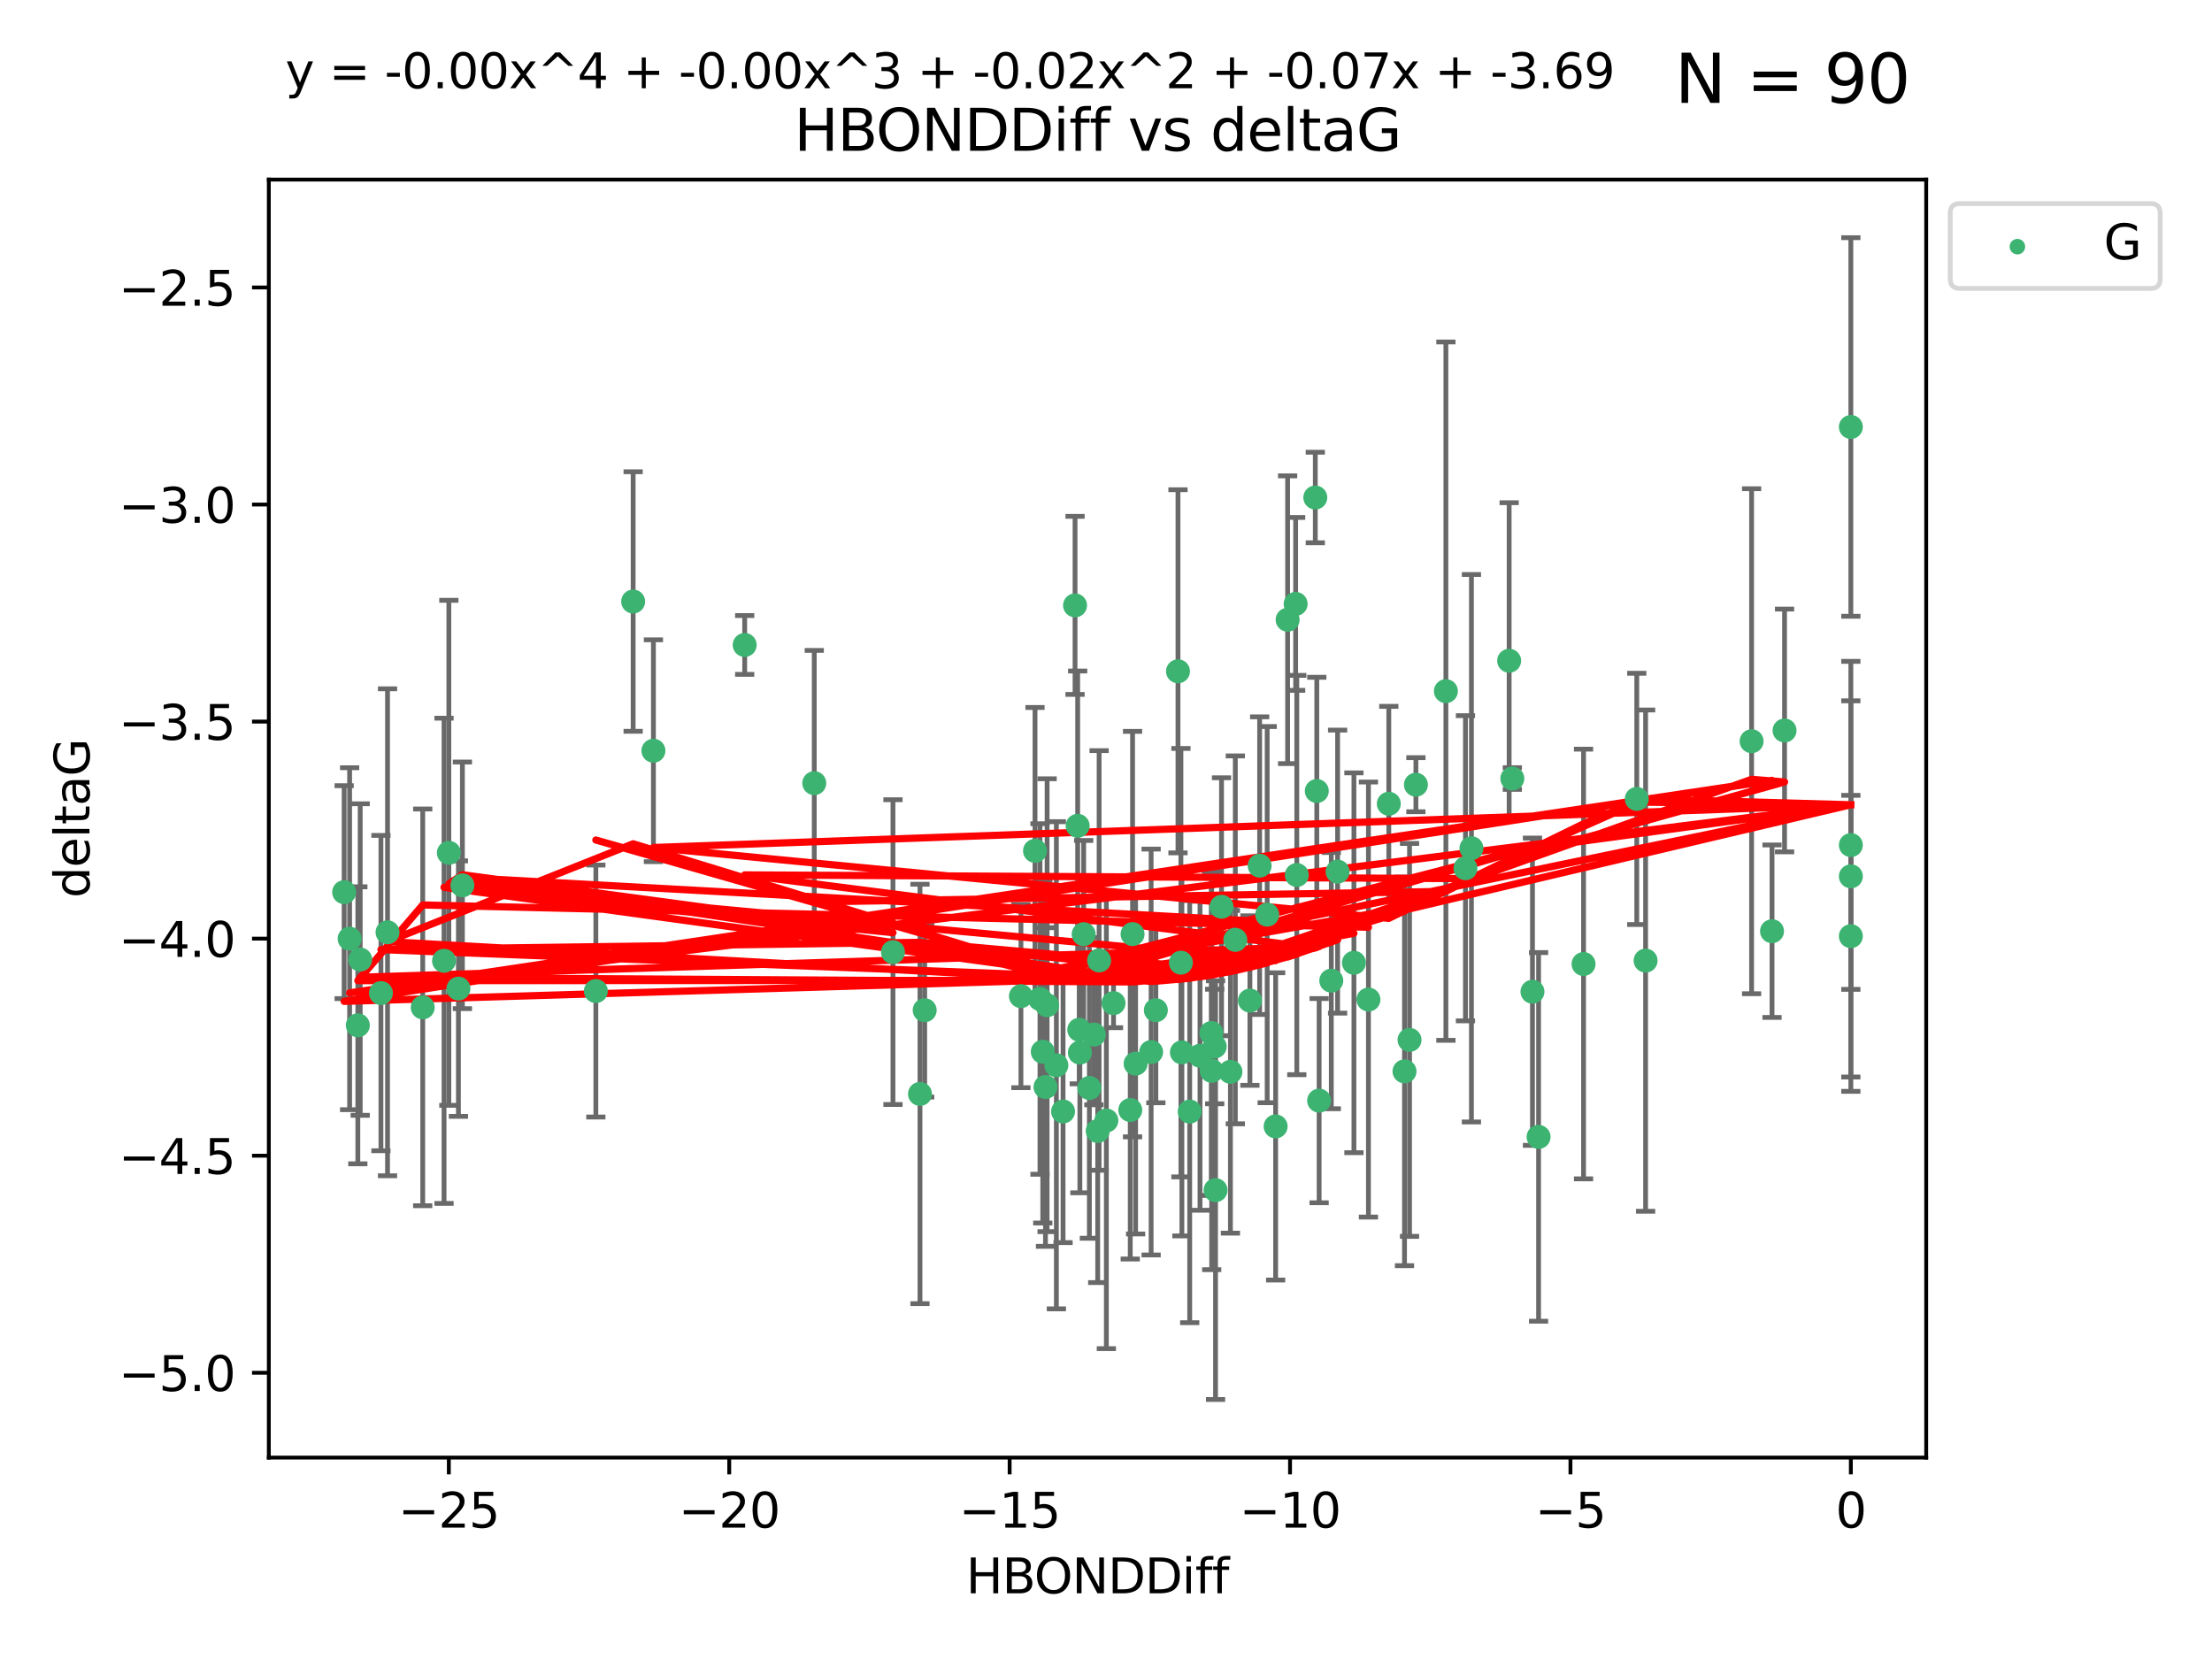 <?xml version="1.0" encoding="utf-8" standalone="no"?>
<!DOCTYPE svg PUBLIC "-//W3C//DTD SVG 1.1//EN"
  "http://www.w3.org/Graphics/SVG/1.1/DTD/svg11.dtd">
<svg xmlns:xlink="http://www.w3.org/1999/xlink" width="460.8pt" height="345.6pt" viewBox="0 0 460.8 345.6" xmlns="http://www.w3.org/2000/svg" version="1.1">
 <defs>
  <style type="text/css">*{stroke-linejoin: round; stroke-linecap: butt}</style>
 </defs>
 <g id="figure_1">
  <g id="patch_1">
   <path d="M 0 345.6 
L 460.8 345.6 
L 460.8 0 
L 0 0 
z
" style="fill: #ffffff"/>
  </g>
  <g id="axes_1">
   <g id="patch_2">
    <path d="M 56 303.64 
L 401.26 303.64 
L 401.26 37.411 
L 56 37.411 
z
" style="fill: #ffffff"/>
   </g>
   <g id="PathCollection_1">
    <defs>
     <path id="m47b2589fb0" d="M 0 1.118 
C 0.297 1.118 0.581 1 0.791 0.791 
C 1 0.581 1.118 0.297 1.118 0 
C 1.118 -0.297 1 -0.581 0.791 -0.791 
C 0.581 -1 0.297 -1.118 0 -1.118 
C -0.297 -1.118 -0.581 -1 -0.791 -0.791 
C -1 -0.581 -1.118 -0.297 -1.118 0 
C -1.118 0.297 -1 0.581 -0.791 0.791 
C -0.581 1 -0.297 1.118 0 1.118 
z
" style="stroke: #3cb371"/>
    </defs>
    <g clip-path="url(#p29716c182c)">
     <use xlink:href="#m47b2589fb0" x="240.786" y="210.445" style="fill: #3cb371; stroke: #3cb371"/>
     <use xlink:href="#m47b2589fb0" x="247.838" y="231.565" style="fill: #3cb371; stroke: #3cb371"/>
     <use xlink:href="#m47b2589fb0" x="256.322" y="223.278" style="fill: #3cb371; stroke: #3cb371"/>
     <use xlink:href="#m47b2589fb0" x="263.978" y="190.536" style="fill: #3cb371; stroke: #3cb371"/>
     <use xlink:href="#m47b2589fb0" x="257.34" y="195.79" style="fill: #3cb371; stroke: #3cb371"/>
     <use xlink:href="#m47b2589fb0" x="191.648" y="227.886" style="fill: #3cb371; stroke: #3cb371"/>
     <use xlink:href="#m47b2589fb0" x="79.358" y="206.875" style="fill: #3cb371; stroke: #3cb371"/>
     <use xlink:href="#m47b2589fb0" x="218.132" y="209.404" style="fill: #3cb371; stroke: #3cb371"/>
     <use xlink:href="#m47b2589fb0" x="220.062" y="221.915" style="fill: #3cb371; stroke: #3cb371"/>
     <use xlink:href="#m47b2589fb0" x="253.046" y="218.004" style="fill: #3cb371; stroke: #3cb371"/>
     <use xlink:href="#m47b2589fb0" x="192.63" y="210.445" style="fill: #3cb371; stroke: #3cb371"/>
     <use xlink:href="#m47b2589fb0" x="217.795" y="226.445" style="fill: #3cb371; stroke: #3cb371"/>
     <use xlink:href="#m47b2589fb0" x="236.568" y="221.579" style="fill: #3cb371; stroke: #3cb371"/>
     <use xlink:href="#m47b2589fb0" x="274.799" y="229.285" style="fill: #3cb371; stroke: #3cb371"/>
     <use xlink:href="#m47b2589fb0" x="75.037" y="199.894" style="fill: #3cb371; stroke: #3cb371"/>
     <use xlink:href="#m47b2589fb0" x="235.453" y="231.24" style="fill: #3cb371; stroke: #3cb371"/>
     <use xlink:href="#m47b2589fb0" x="217.228" y="219.093" style="fill: #3cb371; stroke: #3cb371"/>
     <use xlink:href="#m47b2589fb0" x="265.738" y="234.649" style="fill: #3cb371; stroke: #3cb371"/>
     <use xlink:href="#m47b2589fb0" x="93.504" y="177.657" style="fill: #3cb371; stroke: #3cb371"/>
     <use xlink:href="#m47b2589fb0" x="96.328" y="184.432" style="fill: #3cb371; stroke: #3cb371"/>
     <use xlink:href="#m47b2589fb0" x="186.023" y="198.343" style="fill: #3cb371; stroke: #3cb371"/>
     <use xlink:href="#m47b2589fb0" x="92.502" y="200.151" style="fill: #3cb371; stroke: #3cb371"/>
     <use xlink:href="#m47b2589fb0" x="235.933" y="194.591" style="fill: #3cb371; stroke: #3cb371"/>
     <use xlink:href="#m47b2589fb0" x="252.351" y="215.199" style="fill: #3cb371; stroke: #3cb371"/>
     <use xlink:href="#m47b2589fb0" x="212.677" y="207.515" style="fill: #3cb371; stroke: #3cb371"/>
     <use xlink:href="#m47b2589fb0" x="239.8" y="219.158" style="fill: #3cb371; stroke: #3cb371"/>
     <use xlink:href="#m47b2589fb0" x="95.497" y="205.944" style="fill: #3cb371; stroke: #3cb371"/>
     <use xlink:href="#m47b2589fb0" x="285.072" y="208.224" style="fill: #3cb371; stroke: #3cb371"/>
     <use xlink:href="#m47b2589fb0" x="88.061" y="209.853" style="fill: #3cb371; stroke: #3cb371"/>
     <use xlink:href="#m47b2589fb0" x="74.544" y="213.59" style="fill: #3cb371; stroke: #3cb371"/>
     <use xlink:href="#m47b2589fb0" x="226.935" y="226.644" style="fill: #3cb371; stroke: #3cb371"/>
     <use xlink:href="#m47b2589fb0" x="230.474" y="233.421" style="fill: #3cb371; stroke: #3cb371"/>
     <use xlink:href="#m47b2589fb0" x="270.146" y="182.282" style="fill: #3cb371; stroke: #3cb371"/>
     <use xlink:href="#m47b2589fb0" x="224.957" y="219.277" style="fill: #3cb371; stroke: #3cb371"/>
     <use xlink:href="#m47b2589fb0" x="246.21" y="219.228" style="fill: #3cb371; stroke: #3cb371"/>
     <use xlink:href="#m47b2589fb0" x="292.585" y="223.183" style="fill: #3cb371; stroke: #3cb371"/>
     <use xlink:href="#m47b2589fb0" x="246.006" y="200.544" style="fill: #3cb371; stroke: #3cb371"/>
     <use xlink:href="#m47b2589fb0" x="274.313" y="164.781" style="fill: #3cb371; stroke: #3cb371"/>
     <use xlink:href="#m47b2589fb0" x="227.876" y="215.525" style="fill: #3cb371; stroke: #3cb371"/>
     <use xlink:href="#m47b2589fb0" x="260.379" y="208.437" style="fill: #3cb371; stroke: #3cb371"/>
     <use xlink:href="#m47b2589fb0" x="269.906" y="125.806" style="fill: #3cb371; stroke: #3cb371"/>
     <use xlink:href="#m47b2589fb0" x="252.418" y="223.07" style="fill: #3cb371; stroke: #3cb371"/>
     <use xlink:href="#m47b2589fb0" x="277.333" y="204.284" style="fill: #3cb371; stroke: #3cb371"/>
     <use xlink:href="#m47b2589fb0" x="249.983" y="219.93" style="fill: #3cb371; stroke: #3cb371"/>
     <use xlink:href="#m47b2589fb0" x="253.222" y="247.928" style="fill: #3cb371; stroke: #3cb371"/>
     <use xlink:href="#m47b2589fb0" x="228.966" y="200.077" style="fill: #3cb371; stroke: #3cb371"/>
     <use xlink:href="#m47b2589fb0" x="224.828" y="214.52" style="fill: #3cb371; stroke: #3cb371"/>
     <use xlink:href="#m47b2589fb0" x="282.048" y="200.564" style="fill: #3cb371; stroke: #3cb371"/>
     <use xlink:href="#m47b2589fb0" x="228.674" y="235.61" style="fill: #3cb371; stroke: #3cb371"/>
     <use xlink:href="#m47b2589fb0" x="221.453" y="231.539" style="fill: #3cb371; stroke: #3cb371"/>
     <use xlink:href="#m47b2589fb0" x="278.648" y="181.575" style="fill: #3cb371; stroke: #3cb371"/>
     <use xlink:href="#m47b2589fb0" x="268.237" y="129.102" style="fill: #3cb371; stroke: #3cb371"/>
     <use xlink:href="#m47b2589fb0" x="223.952" y="126.112" style="fill: #3cb371; stroke: #3cb371"/>
     <use xlink:href="#m47b2589fb0" x="131.897" y="125.311" style="fill: #3cb371; stroke: #3cb371"/>
     <use xlink:href="#m47b2589fb0" x="80.729" y="194.214" style="fill: #3cb371; stroke: #3cb371"/>
     <use xlink:href="#m47b2589fb0" x="231.965" y="208.97" style="fill: #3cb371; stroke: #3cb371"/>
     <use xlink:href="#m47b2589fb0" x="254.466" y="188.896" style="fill: #3cb371; stroke: #3cb371"/>
     <use xlink:href="#m47b2589fb0" x="216.649" y="208.106" style="fill: #3cb371; stroke: #3cb371"/>
     <use xlink:href="#m47b2589fb0" x="320.515" y="236.838" style="fill: #3cb371; stroke: #3cb371"/>
     <use xlink:href="#m47b2589fb0" x="224.498" y="172.031" style="fill: #3cb371; stroke: #3cb371"/>
     <use xlink:href="#m47b2589fb0" x="71.694" y="185.854" style="fill: #3cb371; stroke: #3cb371"/>
     <use xlink:href="#m47b2589fb0" x="369.145" y="193.987" style="fill: #3cb371; stroke: #3cb371"/>
     <use xlink:href="#m47b2589fb0" x="72.833" y="195.552" style="fill: #3cb371; stroke: #3cb371"/>
     <use xlink:href="#m47b2589fb0" x="385.566" y="195.021" style="fill: #3cb371; stroke: #3cb371"/>
     <use xlink:href="#m47b2589fb0" x="136.12" y="156.387" style="fill: #3cb371; stroke: #3cb371"/>
     <use xlink:href="#m47b2589fb0" x="289.314" y="167.432" style="fill: #3cb371; stroke: #3cb371"/>
     <use xlink:href="#m47b2589fb0" x="314.384" y="137.646" style="fill: #3cb371; stroke: #3cb371"/>
     <use xlink:href="#m47b2589fb0" x="301.205" y="143.978" style="fill: #3cb371; stroke: #3cb371"/>
     <use xlink:href="#m47b2589fb0" x="169.626" y="163.147" style="fill: #3cb371; stroke: #3cb371"/>
     <use xlink:href="#m47b2589fb0" x="124.127" y="206.454" style="fill: #3cb371; stroke: #3cb371"/>
     <use xlink:href="#m47b2589fb0" x="225.748" y="194.61" style="fill: #3cb371; stroke: #3cb371"/>
     <use xlink:href="#m47b2589fb0" x="262.407" y="180.334" style="fill: #3cb371; stroke: #3cb371"/>
     <use xlink:href="#m47b2589fb0" x="306.527" y="176.703" style="fill: #3cb371; stroke: #3cb371"/>
     <use xlink:href="#m47b2589fb0" x="155.133" y="134.358" style="fill: #3cb371; stroke: #3cb371"/>
     <use xlink:href="#m47b2589fb0" x="274.001" y="103.643" style="fill: #3cb371; stroke: #3cb371"/>
     <use xlink:href="#m47b2589fb0" x="245.397" y="139.845" style="fill: #3cb371; stroke: #3cb371"/>
     <use xlink:href="#m47b2589fb0" x="305.283" y="180.872" style="fill: #3cb371; stroke: #3cb371"/>
     <use xlink:href="#m47b2589fb0" x="364.891" y="154.409" style="fill: #3cb371; stroke: #3cb371"/>
     <use xlink:href="#m47b2589fb0" x="371.756" y="152.171" style="fill: #3cb371; stroke: #3cb371"/>
     <use xlink:href="#m47b2589fb0" x="315.046" y="162.183" style="fill: #3cb371; stroke: #3cb371"/>
     <use xlink:href="#m47b2589fb0" x="342.81" y="200.112" style="fill: #3cb371; stroke: #3cb371"/>
     <use xlink:href="#m47b2589fb0" x="385.566" y="88.945" style="fill: #3cb371; stroke: #3cb371"/>
     <use xlink:href="#m47b2589fb0" x="215.611" y="177.247" style="fill: #3cb371; stroke: #3cb371"/>
     <use xlink:href="#m47b2589fb0" x="294.959" y="163.47" style="fill: #3cb371; stroke: #3cb371"/>
     <use xlink:href="#m47b2589fb0" x="319.242" y="206.591" style="fill: #3cb371; stroke: #3cb371"/>
     <use xlink:href="#m47b2589fb0" x="385.566" y="182.557" style="fill: #3cb371; stroke: #3cb371"/>
     <use xlink:href="#m47b2589fb0" x="293.632" y="216.63" style="fill: #3cb371; stroke: #3cb371"/>
     <use xlink:href="#m47b2589fb0" x="329.882" y="200.821" style="fill: #3cb371; stroke: #3cb371"/>
     <use xlink:href="#m47b2589fb0" x="340.969" y="166.427" style="fill: #3cb371; stroke: #3cb371"/>
     <use xlink:href="#m47b2589fb0" x="385.566" y="176.046" style="fill: #3cb371; stroke: #3cb371"/>
    </g>
   </g>
   <g id="matplotlib.axis_1">
    <g id="xtick_1">
     <g id="line2d_1">
      <defs>
       <path id="m670635d60c" d="M 0 0 
L 0 3.5 
" style="stroke: #000000; stroke-width: 0.8"/>
      </defs>
      <g>
       <use xlink:href="#m670635d60c" x="93.498" y="303.64" style="stroke: #000000; stroke-width: 0.8"/>
      </g>
     </g>
     <g id="text_1">
      <!-- −25 -->
      <g transform="translate(82.946 318.238)scale(0.1 -0.1)">
       <defs>
        <path id="DejaVuSans-2212" d="M 678 2272 
L 4684 2272 
L 4684 1741 
L 678 1741 
L 678 2272 
z
" transform="scale(0.016)"/>
        <path id="DejaVuSans-32" d="M 1228 531 
L 3431 531 
L 3431 0 
L 469 0 
L 469 531 
Q 828 903 1448 1529 
Q 2069 2156 2228 2338 
Q 2531 2678 2651 2914 
Q 2772 3150 2772 3378 
Q 2772 3750 2511 3984 
Q 2250 4219 1831 4219 
Q 1534 4219 1204 4116 
Q 875 4013 500 3803 
L 500 4441 
Q 881 4594 1212 4672 
Q 1544 4750 1819 4750 
Q 2544 4750 2975 4387 
Q 3406 4025 3406 3419 
Q 3406 3131 3298 2873 
Q 3191 2616 2906 2266 
Q 2828 2175 2409 1742 
Q 1991 1309 1228 531 
z
" transform="scale(0.016)"/>
        <path id="DejaVuSans-35" d="M 691 4666 
L 3169 4666 
L 3169 4134 
L 1269 4134 
L 1269 2991 
Q 1406 3038 1543 3061 
Q 1681 3084 1819 3084 
Q 2600 3084 3056 2656 
Q 3513 2228 3513 1497 
Q 3513 744 3044 326 
Q 2575 -91 1722 -91 
Q 1428 -91 1123 -41 
Q 819 9 494 109 
L 494 744 
Q 775 591 1075 516 
Q 1375 441 1709 441 
Q 2250 441 2565 725 
Q 2881 1009 2881 1497 
Q 2881 1984 2565 2268 
Q 2250 2553 1709 2553 
Q 1456 2553 1204 2497 
Q 953 2441 691 2322 
L 691 4666 
z
" transform="scale(0.016)"/>
       </defs>
       <use xlink:href="#DejaVuSans-2212"/>
       <use xlink:href="#DejaVuSans-32" x="83.789"/>
       <use xlink:href="#DejaVuSans-35" x="147.412"/>
      </g>
     </g>
    </g>
    <g id="xtick_2">
     <g id="line2d_2">
      <g>
       <use xlink:href="#m670635d60c" x="151.912" y="303.64" style="stroke: #000000; stroke-width: 0.8"/>
      </g>
     </g>
     <g id="text_2">
      <!-- −20 -->
      <g transform="translate(141.36 318.238)scale(0.1 -0.1)">
       <defs>
        <path id="DejaVuSans-30" d="M 2034 4250 
Q 1547 4250 1301 3770 
Q 1056 3291 1056 2328 
Q 1056 1369 1301 889 
Q 1547 409 2034 409 
Q 2525 409 2770 889 
Q 3016 1369 3016 2328 
Q 3016 3291 2770 3770 
Q 2525 4250 2034 4250 
z
M 2034 4750 
Q 2819 4750 3233 4129 
Q 3647 3509 3647 2328 
Q 3647 1150 3233 529 
Q 2819 -91 2034 -91 
Q 1250 -91 836 529 
Q 422 1150 422 2328 
Q 422 3509 836 4129 
Q 1250 4750 2034 4750 
z
" transform="scale(0.016)"/>
       </defs>
       <use xlink:href="#DejaVuSans-2212"/>
       <use xlink:href="#DejaVuSans-32" x="83.789"/>
       <use xlink:href="#DejaVuSans-30" x="147.412"/>
      </g>
     </g>
    </g>
    <g id="xtick_3">
     <g id="line2d_3">
      <g>
       <use xlink:href="#m670635d60c" x="210.326" y="303.64" style="stroke: #000000; stroke-width: 0.8"/>
      </g>
     </g>
     <g id="text_3">
      <!-- −15 -->
      <g transform="translate(199.773 318.238)scale(0.1 -0.1)">
       <defs>
        <path id="DejaVuSans-31" d="M 794 531 
L 1825 531 
L 1825 4091 
L 703 3866 
L 703 4441 
L 1819 4666 
L 2450 4666 
L 2450 531 
L 3481 531 
L 3481 0 
L 794 0 
L 794 531 
z
" transform="scale(0.016)"/>
       </defs>
       <use xlink:href="#DejaVuSans-2212"/>
       <use xlink:href="#DejaVuSans-31" x="83.789"/>
       <use xlink:href="#DejaVuSans-35" x="147.412"/>
      </g>
     </g>
    </g>
    <g id="xtick_4">
     <g id="line2d_4">
      <g>
       <use xlink:href="#m670635d60c" x="268.739" y="303.64" style="stroke: #000000; stroke-width: 0.8"/>
      </g>
     </g>
     <g id="text_4">
      <!-- −10 -->
      <g transform="translate(258.187 318.238)scale(0.1 -0.1)">
       <use xlink:href="#DejaVuSans-2212"/>
       <use xlink:href="#DejaVuSans-31" x="83.789"/>
       <use xlink:href="#DejaVuSans-30" x="147.412"/>
      </g>
     </g>
    </g>
    <g id="xtick_5">
     <g id="line2d_5">
      <g>
       <use xlink:href="#m670635d60c" x="327.153" y="303.64" style="stroke: #000000; stroke-width: 0.8"/>
      </g>
     </g>
     <g id="text_5">
      <!-- −5 -->
      <g transform="translate(319.782 318.238)scale(0.1 -0.1)">
       <use xlink:href="#DejaVuSans-2212"/>
       <use xlink:href="#DejaVuSans-35" x="83.789"/>
      </g>
     </g>
    </g>
    <g id="xtick_6">
     <g id="line2d_6">
      <g>
       <use xlink:href="#m670635d60c" x="385.566" y="303.64" style="stroke: #000000; stroke-width: 0.8"/>
      </g>
     </g>
     <g id="text_6">
      <!-- 0 -->
      <g transform="translate(382.385 318.238)scale(0.1 -0.1)">
       <use xlink:href="#DejaVuSans-30"/>
      </g>
     </g>
    </g>
    <g id="text_7">
     <!-- HBONDDiff -->
     <g transform="translate(201.241 331.917)scale(0.1 -0.1)">
      <defs>
       <path id="DejaVuSans-48" d="M 628 4666 
L 1259 4666 
L 1259 2753 
L 3553 2753 
L 3553 4666 
L 4184 4666 
L 4184 0 
L 3553 0 
L 3553 2222 
L 1259 2222 
L 1259 0 
L 628 0 
L 628 4666 
z
" transform="scale(0.016)"/>
       <path id="DejaVuSans-42" d="M 1259 2228 
L 1259 519 
L 2272 519 
Q 2781 519 3026 730 
Q 3272 941 3272 1375 
Q 3272 1813 3026 2020 
Q 2781 2228 2272 2228 
L 1259 2228 
z
M 1259 4147 
L 1259 2741 
L 2194 2741 
Q 2656 2741 2882 2914 
Q 3109 3088 3109 3444 
Q 3109 3797 2882 3972 
Q 2656 4147 2194 4147 
L 1259 4147 
z
M 628 4666 
L 2241 4666 
Q 2963 4666 3353 4366 
Q 3744 4066 3744 3513 
Q 3744 3084 3544 2831 
Q 3344 2578 2956 2516 
Q 3422 2416 3680 2098 
Q 3938 1781 3938 1306 
Q 3938 681 3513 340 
Q 3088 0 2303 0 
L 628 0 
L 628 4666 
z
" transform="scale(0.016)"/>
       <path id="DejaVuSans-4f" d="M 2522 4238 
Q 1834 4238 1429 3725 
Q 1025 3213 1025 2328 
Q 1025 1447 1429 934 
Q 1834 422 2522 422 
Q 3209 422 3611 934 
Q 4013 1447 4013 2328 
Q 4013 3213 3611 3725 
Q 3209 4238 2522 4238 
z
M 2522 4750 
Q 3503 4750 4090 4092 
Q 4678 3434 4678 2328 
Q 4678 1225 4090 567 
Q 3503 -91 2522 -91 
Q 1538 -91 948 565 
Q 359 1222 359 2328 
Q 359 3434 948 4092 
Q 1538 4750 2522 4750 
z
" transform="scale(0.016)"/>
       <path id="DejaVuSans-4e" d="M 628 4666 
L 1478 4666 
L 3547 763 
L 3547 4666 
L 4159 4666 
L 4159 0 
L 3309 0 
L 1241 3903 
L 1241 0 
L 628 0 
L 628 4666 
z
" transform="scale(0.016)"/>
       <path id="DejaVuSans-44" d="M 1259 4147 
L 1259 519 
L 2022 519 
Q 2988 519 3436 956 
Q 3884 1394 3884 2338 
Q 3884 3275 3436 3711 
Q 2988 4147 2022 4147 
L 1259 4147 
z
M 628 4666 
L 1925 4666 
Q 3281 4666 3915 4102 
Q 4550 3538 4550 2338 
Q 4550 1131 3912 565 
Q 3275 0 1925 0 
L 628 0 
L 628 4666 
z
" transform="scale(0.016)"/>
       <path id="DejaVuSans-69" d="M 603 3500 
L 1178 3500 
L 1178 0 
L 603 0 
L 603 3500 
z
M 603 4863 
L 1178 4863 
L 1178 4134 
L 603 4134 
L 603 4863 
z
" transform="scale(0.016)"/>
       <path id="DejaVuSans-66" d="M 2375 4863 
L 2375 4384 
L 1825 4384 
Q 1516 4384 1395 4259 
Q 1275 4134 1275 3809 
L 1275 3500 
L 2222 3500 
L 2222 3053 
L 1275 3053 
L 1275 0 
L 697 0 
L 697 3053 
L 147 3053 
L 147 3500 
L 697 3500 
L 697 3744 
Q 697 4328 969 4595 
Q 1241 4863 1831 4863 
L 2375 4863 
z
" transform="scale(0.016)"/>
      </defs>
      <use xlink:href="#DejaVuSans-48"/>
      <use xlink:href="#DejaVuSans-42" x="75.195"/>
      <use xlink:href="#DejaVuSans-4f" x="142.049"/>
      <use xlink:href="#DejaVuSans-4e" x="220.76"/>
      <use xlink:href="#DejaVuSans-44" x="295.564"/>
      <use xlink:href="#DejaVuSans-44" x="372.566"/>
      <use xlink:href="#DejaVuSans-69" x="449.568"/>
      <use xlink:href="#DejaVuSans-66" x="477.352"/>
      <use xlink:href="#DejaVuSans-66" x="512.557"/>
     </g>
    </g>
   </g>
   <g id="matplotlib.axis_2">
    <g id="ytick_1">
     <g id="line2d_7">
      <defs>
       <path id="m1d86c631ae" d="M 0 0 
L -3.5 0 
" style="stroke: #000000; stroke-width: 0.8"/>
      </defs>
      <g>
       <use xlink:href="#m1d86c631ae" x="56" y="285.973" style="stroke: #000000; stroke-width: 0.8"/>
      </g>
     </g>
     <g id="text_8">
      <!-- −5.0 -->
      <g transform="translate(24.717 289.772)scale(0.1 -0.1)">
       <defs>
        <path id="DejaVuSans-2e" d="M 684 794 
L 1344 794 
L 1344 0 
L 684 0 
L 684 794 
z
" transform="scale(0.016)"/>
       </defs>
       <use xlink:href="#DejaVuSans-2212"/>
       <use xlink:href="#DejaVuSans-35" x="83.789"/>
       <use xlink:href="#DejaVuSans-2e" x="147.412"/>
       <use xlink:href="#DejaVuSans-30" x="179.199"/>
      </g>
     </g>
    </g>
    <g id="ytick_2">
     <g id="line2d_8">
      <g>
       <use xlink:href="#m1d86c631ae" x="56" y="240.755" style="stroke: #000000; stroke-width: 0.8"/>
      </g>
     </g>
     <g id="text_9">
      <!-- −4.5 -->
      <g transform="translate(24.717 244.554)scale(0.1 -0.1)">
       <defs>
        <path id="DejaVuSans-34" d="M 2419 4116 
L 825 1625 
L 2419 1625 
L 2419 4116 
z
M 2253 4666 
L 3047 4666 
L 3047 1625 
L 3713 1625 
L 3713 1100 
L 3047 1100 
L 3047 0 
L 2419 0 
L 2419 1100 
L 313 1100 
L 313 1709 
L 2253 4666 
z
" transform="scale(0.016)"/>
       </defs>
       <use xlink:href="#DejaVuSans-2212"/>
       <use xlink:href="#DejaVuSans-34" x="83.789"/>
       <use xlink:href="#DejaVuSans-2e" x="147.412"/>
       <use xlink:href="#DejaVuSans-35" x="179.199"/>
      </g>
     </g>
    </g>
    <g id="ytick_3">
     <g id="line2d_9">
      <g>
       <use xlink:href="#m1d86c631ae" x="56" y="195.537" style="stroke: #000000; stroke-width: 0.8"/>
      </g>
     </g>
     <g id="text_10">
      <!-- −4.0 -->
      <g transform="translate(24.717 199.336)scale(0.1 -0.1)">
       <use xlink:href="#DejaVuSans-2212"/>
       <use xlink:href="#DejaVuSans-34" x="83.789"/>
       <use xlink:href="#DejaVuSans-2e" x="147.412"/>
       <use xlink:href="#DejaVuSans-30" x="179.199"/>
      </g>
     </g>
    </g>
    <g id="ytick_4">
     <g id="line2d_10">
      <g>
       <use xlink:href="#m1d86c631ae" x="56" y="150.319" style="stroke: #000000; stroke-width: 0.8"/>
      </g>
     </g>
     <g id="text_11">
      <!-- −3.5 -->
      <g transform="translate(24.717 154.119)scale(0.1 -0.1)">
       <defs>
        <path id="DejaVuSans-33" d="M 2597 2516 
Q 3050 2419 3304 2112 
Q 3559 1806 3559 1356 
Q 3559 666 3084 287 
Q 2609 -91 1734 -91 
Q 1441 -91 1130 -33 
Q 819 25 488 141 
L 488 750 
Q 750 597 1062 519 
Q 1375 441 1716 441 
Q 2309 441 2620 675 
Q 2931 909 2931 1356 
Q 2931 1769 2642 2001 
Q 2353 2234 1838 2234 
L 1294 2234 
L 1294 2753 
L 1863 2753 
Q 2328 2753 2575 2939 
Q 2822 3125 2822 3475 
Q 2822 3834 2567 4026 
Q 2313 4219 1838 4219 
Q 1578 4219 1281 4162 
Q 984 4106 628 3988 
L 628 4550 
Q 988 4650 1302 4700 
Q 1616 4750 1894 4750 
Q 2613 4750 3031 4423 
Q 3450 4097 3450 3541 
Q 3450 3153 3228 2886 
Q 3006 2619 2597 2516 
z
" transform="scale(0.016)"/>
       </defs>
       <use xlink:href="#DejaVuSans-2212"/>
       <use xlink:href="#DejaVuSans-33" x="83.789"/>
       <use xlink:href="#DejaVuSans-2e" x="147.412"/>
       <use xlink:href="#DejaVuSans-35" x="179.199"/>
      </g>
     </g>
    </g>
    <g id="ytick_5">
     <g id="line2d_11">
      <g>
       <use xlink:href="#m1d86c631ae" x="56" y="105.102" style="stroke: #000000; stroke-width: 0.8"/>
      </g>
     </g>
     <g id="text_12">
      <!-- −3.0 -->
      <g transform="translate(24.717 108.901)scale(0.1 -0.1)">
       <use xlink:href="#DejaVuSans-2212"/>
       <use xlink:href="#DejaVuSans-33" x="83.789"/>
       <use xlink:href="#DejaVuSans-2e" x="147.412"/>
       <use xlink:href="#DejaVuSans-30" x="179.199"/>
      </g>
     </g>
    </g>
    <g id="ytick_6">
     <g id="line2d_12">
      <g>
       <use xlink:href="#m1d86c631ae" x="56" y="59.884" style="stroke: #000000; stroke-width: 0.8"/>
      </g>
     </g>
     <g id="text_13">
      <!-- −2.5 -->
      <g transform="translate(24.717 63.683)scale(0.1 -0.1)">
       <use xlink:href="#DejaVuSans-2212"/>
       <use xlink:href="#DejaVuSans-32" x="83.789"/>
       <use xlink:href="#DejaVuSans-2e" x="147.412"/>
       <use xlink:href="#DejaVuSans-35" x="179.199"/>
      </g>
     </g>
    </g>
    <g id="text_14">
     <!-- deltaG -->
     <g transform="translate(18.637 187.064)rotate(-90)scale(0.1 -0.1)">
      <defs>
       <path id="DejaVuSans-64" d="M 2906 2969 
L 2906 4863 
L 3481 4863 
L 3481 0 
L 2906 0 
L 2906 525 
Q 2725 213 2448 61 
Q 2172 -91 1784 -91 
Q 1150 -91 751 415 
Q 353 922 353 1747 
Q 353 2572 751 3078 
Q 1150 3584 1784 3584 
Q 2172 3584 2448 3432 
Q 2725 3281 2906 2969 
z
M 947 1747 
Q 947 1113 1208 752 
Q 1469 391 1925 391 
Q 2381 391 2643 752 
Q 2906 1113 2906 1747 
Q 2906 2381 2643 2742 
Q 2381 3103 1925 3103 
Q 1469 3103 1208 2742 
Q 947 2381 947 1747 
z
" transform="scale(0.016)"/>
       <path id="DejaVuSans-65" d="M 3597 1894 
L 3597 1613 
L 953 1613 
Q 991 1019 1311 708 
Q 1631 397 2203 397 
Q 2534 397 2845 478 
Q 3156 559 3463 722 
L 3463 178 
Q 3153 47 2828 -22 
Q 2503 -91 2169 -91 
Q 1331 -91 842 396 
Q 353 884 353 1716 
Q 353 2575 817 3079 
Q 1281 3584 2069 3584 
Q 2775 3584 3186 3129 
Q 3597 2675 3597 1894 
z
M 3022 2063 
Q 3016 2534 2758 2815 
Q 2500 3097 2075 3097 
Q 1594 3097 1305 2825 
Q 1016 2553 972 2059 
L 3022 2063 
z
" transform="scale(0.016)"/>
       <path id="DejaVuSans-6c" d="M 603 4863 
L 1178 4863 
L 1178 0 
L 603 0 
L 603 4863 
z
" transform="scale(0.016)"/>
       <path id="DejaVuSans-74" d="M 1172 4494 
L 1172 3500 
L 2356 3500 
L 2356 3053 
L 1172 3053 
L 1172 1153 
Q 1172 725 1289 603 
Q 1406 481 1766 481 
L 2356 481 
L 2356 0 
L 1766 0 
Q 1100 0 847 248 
Q 594 497 594 1153 
L 594 3053 
L 172 3053 
L 172 3500 
L 594 3500 
L 594 4494 
L 1172 4494 
z
" transform="scale(0.016)"/>
       <path id="DejaVuSans-61" d="M 2194 1759 
Q 1497 1759 1228 1600 
Q 959 1441 959 1056 
Q 959 750 1161 570 
Q 1363 391 1709 391 
Q 2188 391 2477 730 
Q 2766 1069 2766 1631 
L 2766 1759 
L 2194 1759 
z
M 3341 1997 
L 3341 0 
L 2766 0 
L 2766 531 
Q 2569 213 2275 61 
Q 1981 -91 1556 -91 
Q 1019 -91 701 211 
Q 384 513 384 1019 
Q 384 1609 779 1909 
Q 1175 2209 1959 2209 
L 2766 2209 
L 2766 2266 
Q 2766 2663 2505 2880 
Q 2244 3097 1772 3097 
Q 1472 3097 1187 3025 
Q 903 2953 641 2809 
L 641 3341 
Q 956 3463 1253 3523 
Q 1550 3584 1831 3584 
Q 2591 3584 2966 3190 
Q 3341 2797 3341 1997 
z
" transform="scale(0.016)"/>
       <path id="DejaVuSans-47" d="M 3809 666 
L 3809 1919 
L 2778 1919 
L 2778 2438 
L 4434 2438 
L 4434 434 
Q 4069 175 3628 42 
Q 3188 -91 2688 -91 
Q 1594 -91 976 548 
Q 359 1188 359 2328 
Q 359 3472 976 4111 
Q 1594 4750 2688 4750 
Q 3144 4750 3555 4637 
Q 3966 4525 4313 4306 
L 4313 3634 
Q 3963 3931 3569 4081 
Q 3175 4231 2741 4231 
Q 1884 4231 1454 3753 
Q 1025 3275 1025 2328 
Q 1025 1384 1454 906 
Q 1884 428 2741 428 
Q 3075 428 3337 486 
Q 3600 544 3809 666 
z
" transform="scale(0.016)"/>
      </defs>
      <use xlink:href="#DejaVuSans-64"/>
      <use xlink:href="#DejaVuSans-65" x="63.477"/>
      <use xlink:href="#DejaVuSans-6c" x="125"/>
      <use xlink:href="#DejaVuSans-74" x="152.783"/>
      <use xlink:href="#DejaVuSans-61" x="191.992"/>
      <use xlink:href="#DejaVuSans-47" x="253.271"/>
     </g>
    </g>
   </g>
   <g id="LineCollection_1">
    <path d="M 240.786 229.727 
L 240.786 191.163 
" clip-path="url(#p29716c182c)" style="fill: none; stroke: #696969"/>
    <path d="M 247.838 275.536 
L 247.838 187.594 
" clip-path="url(#p29716c182c)" style="fill: none; stroke: #696969"/>
    <path d="M 256.322 256.888 
L 256.322 189.668 
" clip-path="url(#p29716c182c)" style="fill: none; stroke: #696969"/>
    <path d="M 263.978 229.721 
L 263.978 151.351 
" clip-path="url(#p29716c182c)" style="fill: none; stroke: #696969"/>
    <path d="M 257.34 234.11 
L 257.34 157.469 
" clip-path="url(#p29716c182c)" style="fill: none; stroke: #696969"/>
    <path d="M 191.648 271.571 
L 191.648 184.202 
" clip-path="url(#p29716c182c)" style="fill: none; stroke: #696969"/>
    <path d="M 79.358 239.723 
L 79.358 174.028 
" clip-path="url(#p29716c182c)" style="fill: none; stroke: #696969"/>
    <path d="M 218.132 256.573 
L 218.132 162.235 
" clip-path="url(#p29716c182c)" style="fill: none; stroke: #696969"/>
    <path d="M 220.062 272.66 
L 220.062 171.17 
" clip-path="url(#p29716c182c)" style="fill: none; stroke: #696969"/>
    <path d="M 253.046 229.94 
L 253.046 206.068 
" clip-path="url(#p29716c182c)" style="fill: none; stroke: #696969"/>
    <path d="M 192.63 228.538 
L 192.63 192.352 
" clip-path="url(#p29716c182c)" style="fill: none; stroke: #696969"/>
    <path d="M 217.795 259.635 
L 217.795 193.254 
" clip-path="url(#p29716c182c)" style="fill: none; stroke: #696969"/>
    <path d="M 236.568 257.056 
L 236.568 186.101 
" clip-path="url(#p29716c182c)" style="fill: none; stroke: #696969"/>
    <path d="M 274.799 250.557 
L 274.799 208.014 
" clip-path="url(#p29716c182c)" style="fill: none; stroke: #696969"/>
    <path d="M 75.037 232.341 
L 75.037 167.446 
" clip-path="url(#p29716c182c)" style="fill: none; stroke: #696969"/>
    <path d="M 235.453 262.275 
L 235.453 200.206 
" clip-path="url(#p29716c182c)" style="fill: none; stroke: #696969"/>
    <path d="M 217.228 254.772 
L 217.228 183.415 
" clip-path="url(#p29716c182c)" style="fill: none; stroke: #696969"/>
    <path d="M 265.738 266.654 
L 265.738 202.645 
" clip-path="url(#p29716c182c)" style="fill: none; stroke: #696969"/>
    <path d="M 93.504 230.258 
L 93.504 125.055 
" clip-path="url(#p29716c182c)" style="fill: none; stroke: #696969"/>
    <path d="M 96.328 210.117 
L 96.328 158.746 
" clip-path="url(#p29716c182c)" style="fill: none; stroke: #696969"/>
    <path d="M 186.023 230.089 
L 186.023 166.596 
" clip-path="url(#p29716c182c)" style="fill: none; stroke: #696969"/>
    <path d="M 92.502 250.692 
L 92.502 149.61 
" clip-path="url(#p29716c182c)" style="fill: none; stroke: #696969"/>
    <path d="M 235.933 236.825 
L 235.933 152.358 
" clip-path="url(#p29716c182c)" style="fill: none; stroke: #696969"/>
    <path d="M 252.351 249.029 
L 252.351 181.369 
" clip-path="url(#p29716c182c)" style="fill: none; stroke: #696969"/>
    <path d="M 212.677 226.584 
L 212.677 188.445 
" clip-path="url(#p29716c182c)" style="fill: none; stroke: #696969"/>
    <path d="M 239.8 261.433 
L 239.8 176.883 
" clip-path="url(#p29716c182c)" style="fill: none; stroke: #696969"/>
    <path d="M 95.497 232.556 
L 95.497 179.332 
" clip-path="url(#p29716c182c)" style="fill: none; stroke: #696969"/>
    <path d="M 285.072 253.538 
L 285.072 162.909 
" clip-path="url(#p29716c182c)" style="fill: none; stroke: #696969"/>
    <path d="M 88.061 251.175 
L 88.061 168.532 
" clip-path="url(#p29716c182c)" style="fill: none; stroke: #696969"/>
    <path d="M 74.544 242.443 
L 74.544 184.736 
" clip-path="url(#p29716c182c)" style="fill: none; stroke: #696969"/>
    <path d="M 226.935 257.951 
L 226.935 195.338 
" clip-path="url(#p29716c182c)" style="fill: none; stroke: #696969"/>
    <path d="M 230.474 280.945 
L 230.474 185.898 
" clip-path="url(#p29716c182c)" style="fill: none; stroke: #696969"/>
    <path d="M 270.146 223.876 
L 270.146 140.688 
" clip-path="url(#p29716c182c)" style="fill: none; stroke: #696969"/>
    <path d="M 224.957 248.482 
L 224.957 190.072 
" clip-path="url(#p29716c182c)" style="fill: none; stroke: #696969"/>
    <path d="M 246.21 257.463 
L 246.21 180.994 
" clip-path="url(#p29716c182c)" style="fill: none; stroke: #696969"/>
    <path d="M 292.585 263.665 
L 292.585 182.702 
" clip-path="url(#p29716c182c)" style="fill: none; stroke: #696969"/>
    <path d="M 246.006 245.17 
L 246.006 155.917 
" clip-path="url(#p29716c182c)" style="fill: none; stroke: #696969"/>
    <path d="M 274.313 188.473 
L 274.313 141.09 
" clip-path="url(#p29716c182c)" style="fill: none; stroke: #696969"/>
    <path d="M 227.876 230.148 
L 227.876 200.901 
" clip-path="url(#p29716c182c)" style="fill: none; stroke: #696969"/>
    <path d="M 260.379 226.091 
L 260.379 190.783 
" clip-path="url(#p29716c182c)" style="fill: none; stroke: #696969"/>
    <path d="M 269.906 143.814 
L 269.906 107.799 
" clip-path="url(#p29716c182c)" style="fill: none; stroke: #696969"/>
    <path d="M 252.418 264.493 
L 252.418 181.646 
" clip-path="url(#p29716c182c)" style="fill: none; stroke: #696969"/>
    <path d="M 277.333 230.975 
L 277.333 177.593 
" clip-path="url(#p29716c182c)" style="fill: none; stroke: #696969"/>
    <path d="M 249.983 252.121 
L 249.983 187.739 
" clip-path="url(#p29716c182c)" style="fill: none; stroke: #696969"/>
    <path d="M 253.222 291.539 
L 253.222 204.317 
" clip-path="url(#p29716c182c)" style="fill: none; stroke: #696969"/>
    <path d="M 228.966 243.78 
L 228.966 156.373 
" clip-path="url(#p29716c182c)" style="fill: none; stroke: #696969"/>
    <path d="M 224.828 225.781 
L 224.828 203.26 
" clip-path="url(#p29716c182c)" style="fill: none; stroke: #696969"/>
    <path d="M 282.048 240.122 
L 282.048 161.005 
" clip-path="url(#p29716c182c)" style="fill: none; stroke: #696969"/>
    <path d="M 228.674 267.183 
L 228.674 204.036 
" clip-path="url(#p29716c182c)" style="fill: none; stroke: #696969"/>
    <path d="M 221.453 258.859 
L 221.453 204.219 
" clip-path="url(#p29716c182c)" style="fill: none; stroke: #696969"/>
    <path d="M 278.648 211.052 
L 278.648 152.098 
" clip-path="url(#p29716c182c)" style="fill: none; stroke: #696969"/>
    <path d="M 268.237 159.078 
L 268.237 99.126 
" clip-path="url(#p29716c182c)" style="fill: none; stroke: #696969"/>
    <path d="M 223.952 144.662 
L 223.952 107.562 
" clip-path="url(#p29716c182c)" style="fill: none; stroke: #696969"/>
    <path d="M 131.897 152.344 
L 131.897 98.277 
" clip-path="url(#p29716c182c)" style="fill: none; stroke: #696969"/>
    <path d="M 80.729 244.932 
L 80.729 143.497 
" clip-path="url(#p29716c182c)" style="fill: none; stroke: #696969"/>
    <path d="M 231.965 214.091 
L 231.965 203.848 
" clip-path="url(#p29716c182c)" style="fill: none; stroke: #696969"/>
    <path d="M 254.466 215.766 
L 254.466 162.025 
" clip-path="url(#p29716c182c)" style="fill: none; stroke: #696969"/>
    <path d="M 216.649 244.616 
L 216.649 171.597 
" clip-path="url(#p29716c182c)" style="fill: none; stroke: #696969"/>
    <path d="M 320.515 275.236 
L 320.515 198.439 
" clip-path="url(#p29716c182c)" style="fill: none; stroke: #696969"/>
    <path d="M 224.498 204.283 
L 224.498 139.779 
" clip-path="url(#p29716c182c)" style="fill: none; stroke: #696969"/>
    <path d="M 71.694 208.032 
L 71.694 163.676 
" clip-path="url(#p29716c182c)" style="fill: none; stroke: #696969"/>
    <path d="M 369.145 211.951 
L 369.145 176.023 
" clip-path="url(#p29716c182c)" style="fill: none; stroke: #696969"/>
    <path d="M 72.833 231.17 
L 72.833 159.933 
" clip-path="url(#p29716c182c)" style="fill: none; stroke: #696969"/>
    <path d="M 385.566 224.358 
L 385.566 165.685 
" clip-path="url(#p29716c182c)" style="fill: none; stroke: #696969"/>
    <path d="M 136.12 179.494 
L 136.12 133.281 
" clip-path="url(#p29716c182c)" style="fill: none; stroke: #696969"/>
    <path d="M 289.314 187.714 
L 289.314 147.149 
" clip-path="url(#p29716c182c)" style="fill: none; stroke: #696969"/>
    <path d="M 314.384 170.57 
L 314.384 104.723 
" clip-path="url(#p29716c182c)" style="fill: none; stroke: #696969"/>
    <path d="M 301.205 216.717 
L 301.205 71.239 
" clip-path="url(#p29716c182c)" style="fill: none; stroke: #696969"/>
    <path d="M 169.626 190.799 
L 169.626 135.495 
" clip-path="url(#p29716c182c)" style="fill: none; stroke: #696969"/>
    <path d="M 124.127 232.697 
L 124.127 180.21 
" clip-path="url(#p29716c182c)" style="fill: none; stroke: #696969"/>
    <path d="M 225.748 214.136 
L 225.748 175.083 
" clip-path="url(#p29716c182c)" style="fill: none; stroke: #696969"/>
    <path d="M 262.407 211.338 
L 262.407 149.33 
" clip-path="url(#p29716c182c)" style="fill: none; stroke: #696969"/>
    <path d="M 306.527 233.723 
L 306.527 119.682 
" clip-path="url(#p29716c182c)" style="fill: none; stroke: #696969"/>
    <path d="M 155.133 140.48 
L 155.133 128.235 
" clip-path="url(#p29716c182c)" style="fill: none; stroke: #696969"/>
    <path d="M 274.001 113.075 
L 274.001 94.21 
" clip-path="url(#p29716c182c)" style="fill: none; stroke: #696969"/>
    <path d="M 245.397 177.668 
L 245.397 102.021 
" clip-path="url(#p29716c182c)" style="fill: none; stroke: #696969"/>
    <path d="M 305.283 212.66 
L 305.283 149.083 
" clip-path="url(#p29716c182c)" style="fill: none; stroke: #696969"/>
    <path d="M 364.891 207.006 
L 364.891 101.812 
" clip-path="url(#p29716c182c)" style="fill: none; stroke: #696969"/>
    <path d="M 371.756 177.459 
L 371.756 126.883 
" clip-path="url(#p29716c182c)" style="fill: none; stroke: #696969"/>
    <path d="M 315.046 164.44 
L 315.046 159.926 
" clip-path="url(#p29716c182c)" style="fill: none; stroke: #696969"/>
    <path d="M 342.81 252.324 
L 342.81 147.901 
" clip-path="url(#p29716c182c)" style="fill: none; stroke: #696969"/>
    <path d="M 385.566 128.378 
L 385.566 49.513 
" clip-path="url(#p29716c182c)" style="fill: none; stroke: #696969"/>
    <path d="M 215.611 207.111 
L 215.611 147.382 
" clip-path="url(#p29716c182c)" style="fill: none; stroke: #696969"/>
    <path d="M 294.959 169.099 
L 294.959 157.841 
" clip-path="url(#p29716c182c)" style="fill: none; stroke: #696969"/>
    <path d="M 319.242 238.595 
L 319.242 174.586 
" clip-path="url(#p29716c182c)" style="fill: none; stroke: #696969"/>
    <path d="M 385.566 227.343 
L 385.566 137.772 
" clip-path="url(#p29716c182c)" style="fill: none; stroke: #696969"/>
    <path d="M 293.632 257.555 
L 293.632 175.705 
" clip-path="url(#p29716c182c)" style="fill: none; stroke: #696969"/>
    <path d="M 329.882 245.576 
L 329.882 156.067 
" clip-path="url(#p29716c182c)" style="fill: none; stroke: #696969"/>
    <path d="M 340.969 192.599 
L 340.969 140.254 
" clip-path="url(#p29716c182c)" style="fill: none; stroke: #696969"/>
    <path d="M 385.566 206.099 
L 385.566 145.992 
" clip-path="url(#p29716c182c)" style="fill: none; stroke: #696969"/>
   </g>
   <g id="line2d_13">
    <defs>
     <path id="m2309733d5d" d="M 2 0 
L -2 -0 
" style="stroke: #696969"/>
    </defs>
    <g clip-path="url(#p29716c182c)">
     <use xlink:href="#m2309733d5d" x="240.786" y="229.727" style="fill: #696969; stroke: #696969"/>
     <use xlink:href="#m2309733d5d" x="247.838" y="275.536" style="fill: #696969; stroke: #696969"/>
     <use xlink:href="#m2309733d5d" x="256.322" y="256.888" style="fill: #696969; stroke: #696969"/>
     <use xlink:href="#m2309733d5d" x="263.978" y="229.721" style="fill: #696969; stroke: #696969"/>
     <use xlink:href="#m2309733d5d" x="257.34" y="234.11" style="fill: #696969; stroke: #696969"/>
     <use xlink:href="#m2309733d5d" x="191.648" y="271.571" style="fill: #696969; stroke: #696969"/>
     <use xlink:href="#m2309733d5d" x="79.358" y="239.723" style="fill: #696969; stroke: #696969"/>
     <use xlink:href="#m2309733d5d" x="218.132" y="256.573" style="fill: #696969; stroke: #696969"/>
     <use xlink:href="#m2309733d5d" x="220.062" y="272.66" style="fill: #696969; stroke: #696969"/>
     <use xlink:href="#m2309733d5d" x="253.046" y="229.94" style="fill: #696969; stroke: #696969"/>
     <use xlink:href="#m2309733d5d" x="192.63" y="228.538" style="fill: #696969; stroke: #696969"/>
     <use xlink:href="#m2309733d5d" x="217.795" y="259.635" style="fill: #696969; stroke: #696969"/>
     <use xlink:href="#m2309733d5d" x="236.568" y="257.056" style="fill: #696969; stroke: #696969"/>
     <use xlink:href="#m2309733d5d" x="274.799" y="250.557" style="fill: #696969; stroke: #696969"/>
     <use xlink:href="#m2309733d5d" x="75.037" y="232.341" style="fill: #696969; stroke: #696969"/>
     <use xlink:href="#m2309733d5d" x="235.453" y="262.275" style="fill: #696969; stroke: #696969"/>
     <use xlink:href="#m2309733d5d" x="217.228" y="254.772" style="fill: #696969; stroke: #696969"/>
     <use xlink:href="#m2309733d5d" x="265.738" y="266.654" style="fill: #696969; stroke: #696969"/>
     <use xlink:href="#m2309733d5d" x="93.504" y="230.258" style="fill: #696969; stroke: #696969"/>
     <use xlink:href="#m2309733d5d" x="96.328" y="210.117" style="fill: #696969; stroke: #696969"/>
     <use xlink:href="#m2309733d5d" x="186.023" y="230.089" style="fill: #696969; stroke: #696969"/>
     <use xlink:href="#m2309733d5d" x="92.502" y="250.692" style="fill: #696969; stroke: #696969"/>
     <use xlink:href="#m2309733d5d" x="235.933" y="236.825" style="fill: #696969; stroke: #696969"/>
     <use xlink:href="#m2309733d5d" x="252.351" y="249.029" style="fill: #696969; stroke: #696969"/>
     <use xlink:href="#m2309733d5d" x="212.677" y="226.584" style="fill: #696969; stroke: #696969"/>
     <use xlink:href="#m2309733d5d" x="239.8" y="261.433" style="fill: #696969; stroke: #696969"/>
     <use xlink:href="#m2309733d5d" x="95.497" y="232.556" style="fill: #696969; stroke: #696969"/>
     <use xlink:href="#m2309733d5d" x="285.072" y="253.538" style="fill: #696969; stroke: #696969"/>
     <use xlink:href="#m2309733d5d" x="88.061" y="251.175" style="fill: #696969; stroke: #696969"/>
     <use xlink:href="#m2309733d5d" x="74.544" y="242.443" style="fill: #696969; stroke: #696969"/>
     <use xlink:href="#m2309733d5d" x="226.935" y="257.951" style="fill: #696969; stroke: #696969"/>
     <use xlink:href="#m2309733d5d" x="230.474" y="280.945" style="fill: #696969; stroke: #696969"/>
     <use xlink:href="#m2309733d5d" x="270.146" y="223.876" style="fill: #696969; stroke: #696969"/>
     <use xlink:href="#m2309733d5d" x="224.957" y="248.482" style="fill: #696969; stroke: #696969"/>
     <use xlink:href="#m2309733d5d" x="246.21" y="257.463" style="fill: #696969; stroke: #696969"/>
     <use xlink:href="#m2309733d5d" x="292.585" y="263.665" style="fill: #696969; stroke: #696969"/>
     <use xlink:href="#m2309733d5d" x="246.006" y="245.17" style="fill: #696969; stroke: #696969"/>
     <use xlink:href="#m2309733d5d" x="274.313" y="188.473" style="fill: #696969; stroke: #696969"/>
     <use xlink:href="#m2309733d5d" x="227.876" y="230.148" style="fill: #696969; stroke: #696969"/>
     <use xlink:href="#m2309733d5d" x="260.379" y="226.091" style="fill: #696969; stroke: #696969"/>
     <use xlink:href="#m2309733d5d" x="269.906" y="143.814" style="fill: #696969; stroke: #696969"/>
     <use xlink:href="#m2309733d5d" x="252.418" y="264.493" style="fill: #696969; stroke: #696969"/>
     <use xlink:href="#m2309733d5d" x="277.333" y="230.975" style="fill: #696969; stroke: #696969"/>
     <use xlink:href="#m2309733d5d" x="249.983" y="252.121" style="fill: #696969; stroke: #696969"/>
     <use xlink:href="#m2309733d5d" x="253.222" y="291.539" style="fill: #696969; stroke: #696969"/>
     <use xlink:href="#m2309733d5d" x="228.966" y="243.78" style="fill: #696969; stroke: #696969"/>
     <use xlink:href="#m2309733d5d" x="224.828" y="225.781" style="fill: #696969; stroke: #696969"/>
     <use xlink:href="#m2309733d5d" x="282.048" y="240.122" style="fill: #696969; stroke: #696969"/>
     <use xlink:href="#m2309733d5d" x="228.674" y="267.183" style="fill: #696969; stroke: #696969"/>
     <use xlink:href="#m2309733d5d" x="221.453" y="258.859" style="fill: #696969; stroke: #696969"/>
     <use xlink:href="#m2309733d5d" x="278.648" y="211.052" style="fill: #696969; stroke: #696969"/>
     <use xlink:href="#m2309733d5d" x="268.237" y="159.078" style="fill: #696969; stroke: #696969"/>
     <use xlink:href="#m2309733d5d" x="223.952" y="144.662" style="fill: #696969; stroke: #696969"/>
     <use xlink:href="#m2309733d5d" x="131.897" y="152.344" style="fill: #696969; stroke: #696969"/>
     <use xlink:href="#m2309733d5d" x="80.729" y="244.932" style="fill: #696969; stroke: #696969"/>
     <use xlink:href="#m2309733d5d" x="231.965" y="214.091" style="fill: #696969; stroke: #696969"/>
     <use xlink:href="#m2309733d5d" x="254.466" y="215.766" style="fill: #696969; stroke: #696969"/>
     <use xlink:href="#m2309733d5d" x="216.649" y="244.616" style="fill: #696969; stroke: #696969"/>
     <use xlink:href="#m2309733d5d" x="320.515" y="275.236" style="fill: #696969; stroke: #696969"/>
     <use xlink:href="#m2309733d5d" x="224.498" y="204.283" style="fill: #696969; stroke: #696969"/>
     <use xlink:href="#m2309733d5d" x="71.694" y="208.032" style="fill: #696969; stroke: #696969"/>
     <use xlink:href="#m2309733d5d" x="369.145" y="211.951" style="fill: #696969; stroke: #696969"/>
     <use xlink:href="#m2309733d5d" x="72.833" y="231.17" style="fill: #696969; stroke: #696969"/>
     <use xlink:href="#m2309733d5d" x="385.566" y="224.358" style="fill: #696969; stroke: #696969"/>
     <use xlink:href="#m2309733d5d" x="136.12" y="179.494" style="fill: #696969; stroke: #696969"/>
     <use xlink:href="#m2309733d5d" x="289.314" y="187.714" style="fill: #696969; stroke: #696969"/>
     <use xlink:href="#m2309733d5d" x="314.384" y="170.57" style="fill: #696969; stroke: #696969"/>
     <use xlink:href="#m2309733d5d" x="301.205" y="216.717" style="fill: #696969; stroke: #696969"/>
     <use xlink:href="#m2309733d5d" x="169.626" y="190.799" style="fill: #696969; stroke: #696969"/>
     <use xlink:href="#m2309733d5d" x="124.127" y="232.697" style="fill: #696969; stroke: #696969"/>
     <use xlink:href="#m2309733d5d" x="225.748" y="214.136" style="fill: #696969; stroke: #696969"/>
     <use xlink:href="#m2309733d5d" x="262.407" y="211.338" style="fill: #696969; stroke: #696969"/>
     <use xlink:href="#m2309733d5d" x="306.527" y="233.723" style="fill: #696969; stroke: #696969"/>
     <use xlink:href="#m2309733d5d" x="155.133" y="140.48" style="fill: #696969; stroke: #696969"/>
     <use xlink:href="#m2309733d5d" x="274.001" y="113.075" style="fill: #696969; stroke: #696969"/>
     <use xlink:href="#m2309733d5d" x="245.397" y="177.668" style="fill: #696969; stroke: #696969"/>
     <use xlink:href="#m2309733d5d" x="305.283" y="212.66" style="fill: #696969; stroke: #696969"/>
     <use xlink:href="#m2309733d5d" x="364.891" y="207.006" style="fill: #696969; stroke: #696969"/>
     <use xlink:href="#m2309733d5d" x="371.756" y="177.459" style="fill: #696969; stroke: #696969"/>
     <use xlink:href="#m2309733d5d" x="315.046" y="164.44" style="fill: #696969; stroke: #696969"/>
     <use xlink:href="#m2309733d5d" x="342.81" y="252.324" style="fill: #696969; stroke: #696969"/>
     <use xlink:href="#m2309733d5d" x="385.566" y="128.378" style="fill: #696969; stroke: #696969"/>
     <use xlink:href="#m2309733d5d" x="215.611" y="207.111" style="fill: #696969; stroke: #696969"/>
     <use xlink:href="#m2309733d5d" x="294.959" y="169.099" style="fill: #696969; stroke: #696969"/>
     <use xlink:href="#m2309733d5d" x="319.242" y="238.595" style="fill: #696969; stroke: #696969"/>
     <use xlink:href="#m2309733d5d" x="385.566" y="227.343" style="fill: #696969; stroke: #696969"/>
     <use xlink:href="#m2309733d5d" x="293.632" y="257.555" style="fill: #696969; stroke: #696969"/>
     <use xlink:href="#m2309733d5d" x="329.882" y="245.576" style="fill: #696969; stroke: #696969"/>
     <use xlink:href="#m2309733d5d" x="340.969" y="192.599" style="fill: #696969; stroke: #696969"/>
     <use xlink:href="#m2309733d5d" x="385.566" y="206.099" style="fill: #696969; stroke: #696969"/>
    </g>
   </g>
   <g id="line2d_14">
    <g clip-path="url(#p29716c182c)">
     <use xlink:href="#m2309733d5d" x="240.786" y="191.163" style="fill: #696969; stroke: #696969"/>
     <use xlink:href="#m2309733d5d" x="247.838" y="187.594" style="fill: #696969; stroke: #696969"/>
     <use xlink:href="#m2309733d5d" x="256.322" y="189.668" style="fill: #696969; stroke: #696969"/>
     <use xlink:href="#m2309733d5d" x="263.978" y="151.351" style="fill: #696969; stroke: #696969"/>
     <use xlink:href="#m2309733d5d" x="257.34" y="157.469" style="fill: #696969; stroke: #696969"/>
     <use xlink:href="#m2309733d5d" x="191.648" y="184.202" style="fill: #696969; stroke: #696969"/>
     <use xlink:href="#m2309733d5d" x="79.358" y="174.028" style="fill: #696969; stroke: #696969"/>
     <use xlink:href="#m2309733d5d" x="218.132" y="162.235" style="fill: #696969; stroke: #696969"/>
     <use xlink:href="#m2309733d5d" x="220.062" y="171.17" style="fill: #696969; stroke: #696969"/>
     <use xlink:href="#m2309733d5d" x="253.046" y="206.068" style="fill: #696969; stroke: #696969"/>
     <use xlink:href="#m2309733d5d" x="192.63" y="192.352" style="fill: #696969; stroke: #696969"/>
     <use xlink:href="#m2309733d5d" x="217.795" y="193.254" style="fill: #696969; stroke: #696969"/>
     <use xlink:href="#m2309733d5d" x="236.568" y="186.101" style="fill: #696969; stroke: #696969"/>
     <use xlink:href="#m2309733d5d" x="274.799" y="208.014" style="fill: #696969; stroke: #696969"/>
     <use xlink:href="#m2309733d5d" x="75.037" y="167.446" style="fill: #696969; stroke: #696969"/>
     <use xlink:href="#m2309733d5d" x="235.453" y="200.206" style="fill: #696969; stroke: #696969"/>
     <use xlink:href="#m2309733d5d" x="217.228" y="183.415" style="fill: #696969; stroke: #696969"/>
     <use xlink:href="#m2309733d5d" x="265.738" y="202.645" style="fill: #696969; stroke: #696969"/>
     <use xlink:href="#m2309733d5d" x="93.504" y="125.055" style="fill: #696969; stroke: #696969"/>
     <use xlink:href="#m2309733d5d" x="96.328" y="158.746" style="fill: #696969; stroke: #696969"/>
     <use xlink:href="#m2309733d5d" x="186.023" y="166.596" style="fill: #696969; stroke: #696969"/>
     <use xlink:href="#m2309733d5d" x="92.502" y="149.61" style="fill: #696969; stroke: #696969"/>
     <use xlink:href="#m2309733d5d" x="235.933" y="152.358" style="fill: #696969; stroke: #696969"/>
     <use xlink:href="#m2309733d5d" x="252.351" y="181.369" style="fill: #696969; stroke: #696969"/>
     <use xlink:href="#m2309733d5d" x="212.677" y="188.445" style="fill: #696969; stroke: #696969"/>
     <use xlink:href="#m2309733d5d" x="239.8" y="176.883" style="fill: #696969; stroke: #696969"/>
     <use xlink:href="#m2309733d5d" x="95.497" y="179.332" style="fill: #696969; stroke: #696969"/>
     <use xlink:href="#m2309733d5d" x="285.072" y="162.909" style="fill: #696969; stroke: #696969"/>
     <use xlink:href="#m2309733d5d" x="88.061" y="168.532" style="fill: #696969; stroke: #696969"/>
     <use xlink:href="#m2309733d5d" x="74.544" y="184.736" style="fill: #696969; stroke: #696969"/>
     <use xlink:href="#m2309733d5d" x="226.935" y="195.338" style="fill: #696969; stroke: #696969"/>
     <use xlink:href="#m2309733d5d" x="230.474" y="185.898" style="fill: #696969; stroke: #696969"/>
     <use xlink:href="#m2309733d5d" x="270.146" y="140.688" style="fill: #696969; stroke: #696969"/>
     <use xlink:href="#m2309733d5d" x="224.957" y="190.072" style="fill: #696969; stroke: #696969"/>
     <use xlink:href="#m2309733d5d" x="246.21" y="180.994" style="fill: #696969; stroke: #696969"/>
     <use xlink:href="#m2309733d5d" x="292.585" y="182.702" style="fill: #696969; stroke: #696969"/>
     <use xlink:href="#m2309733d5d" x="246.006" y="155.917" style="fill: #696969; stroke: #696969"/>
     <use xlink:href="#m2309733d5d" x="274.313" y="141.09" style="fill: #696969; stroke: #696969"/>
     <use xlink:href="#m2309733d5d" x="227.876" y="200.901" style="fill: #696969; stroke: #696969"/>
     <use xlink:href="#m2309733d5d" x="260.379" y="190.783" style="fill: #696969; stroke: #696969"/>
     <use xlink:href="#m2309733d5d" x="269.906" y="107.799" style="fill: #696969; stroke: #696969"/>
     <use xlink:href="#m2309733d5d" x="252.418" y="181.646" style="fill: #696969; stroke: #696969"/>
     <use xlink:href="#m2309733d5d" x="277.333" y="177.593" style="fill: #696969; stroke: #696969"/>
     <use xlink:href="#m2309733d5d" x="249.983" y="187.739" style="fill: #696969; stroke: #696969"/>
     <use xlink:href="#m2309733d5d" x="253.222" y="204.317" style="fill: #696969; stroke: #696969"/>
     <use xlink:href="#m2309733d5d" x="228.966" y="156.373" style="fill: #696969; stroke: #696969"/>
     <use xlink:href="#m2309733d5d" x="224.828" y="203.26" style="fill: #696969; stroke: #696969"/>
     <use xlink:href="#m2309733d5d" x="282.048" y="161.005" style="fill: #696969; stroke: #696969"/>
     <use xlink:href="#m2309733d5d" x="228.674" y="204.036" style="fill: #696969; stroke: #696969"/>
     <use xlink:href="#m2309733d5d" x="221.453" y="204.219" style="fill: #696969; stroke: #696969"/>
     <use xlink:href="#m2309733d5d" x="278.648" y="152.098" style="fill: #696969; stroke: #696969"/>
     <use xlink:href="#m2309733d5d" x="268.237" y="99.126" style="fill: #696969; stroke: #696969"/>
     <use xlink:href="#m2309733d5d" x="223.952" y="107.562" style="fill: #696969; stroke: #696969"/>
     <use xlink:href="#m2309733d5d" x="131.897" y="98.277" style="fill: #696969; stroke: #696969"/>
     <use xlink:href="#m2309733d5d" x="80.729" y="143.497" style="fill: #696969; stroke: #696969"/>
     <use xlink:href="#m2309733d5d" x="231.965" y="203.848" style="fill: #696969; stroke: #696969"/>
     <use xlink:href="#m2309733d5d" x="254.466" y="162.025" style="fill: #696969; stroke: #696969"/>
     <use xlink:href="#m2309733d5d" x="216.649" y="171.597" style="fill: #696969; stroke: #696969"/>
     <use xlink:href="#m2309733d5d" x="320.515" y="198.439" style="fill: #696969; stroke: #696969"/>
     <use xlink:href="#m2309733d5d" x="224.498" y="139.779" style="fill: #696969; stroke: #696969"/>
     <use xlink:href="#m2309733d5d" x="71.694" y="163.676" style="fill: #696969; stroke: #696969"/>
     <use xlink:href="#m2309733d5d" x="369.145" y="176.023" style="fill: #696969; stroke: #696969"/>
     <use xlink:href="#m2309733d5d" x="72.833" y="159.933" style="fill: #696969; stroke: #696969"/>
     <use xlink:href="#m2309733d5d" x="385.566" y="165.685" style="fill: #696969; stroke: #696969"/>
     <use xlink:href="#m2309733d5d" x="136.12" y="133.281" style="fill: #696969; stroke: #696969"/>
     <use xlink:href="#m2309733d5d" x="289.314" y="147.149" style="fill: #696969; stroke: #696969"/>
     <use xlink:href="#m2309733d5d" x="314.384" y="104.723" style="fill: #696969; stroke: #696969"/>
     <use xlink:href="#m2309733d5d" x="301.205" y="71.239" style="fill: #696969; stroke: #696969"/>
     <use xlink:href="#m2309733d5d" x="169.626" y="135.495" style="fill: #696969; stroke: #696969"/>
     <use xlink:href="#m2309733d5d" x="124.127" y="180.21" style="fill: #696969; stroke: #696969"/>
     <use xlink:href="#m2309733d5d" x="225.748" y="175.083" style="fill: #696969; stroke: #696969"/>
     <use xlink:href="#m2309733d5d" x="262.407" y="149.33" style="fill: #696969; stroke: #696969"/>
     <use xlink:href="#m2309733d5d" x="306.527" y="119.682" style="fill: #696969; stroke: #696969"/>
     <use xlink:href="#m2309733d5d" x="155.133" y="128.235" style="fill: #696969; stroke: #696969"/>
     <use xlink:href="#m2309733d5d" x="274.001" y="94.21" style="fill: #696969; stroke: #696969"/>
     <use xlink:href="#m2309733d5d" x="245.397" y="102.021" style="fill: #696969; stroke: #696969"/>
     <use xlink:href="#m2309733d5d" x="305.283" y="149.083" style="fill: #696969; stroke: #696969"/>
     <use xlink:href="#m2309733d5d" x="364.891" y="101.812" style="fill: #696969; stroke: #696969"/>
     <use xlink:href="#m2309733d5d" x="371.756" y="126.883" style="fill: #696969; stroke: #696969"/>
     <use xlink:href="#m2309733d5d" x="315.046" y="159.926" style="fill: #696969; stroke: #696969"/>
     <use xlink:href="#m2309733d5d" x="342.81" y="147.901" style="fill: #696969; stroke: #696969"/>
     <use xlink:href="#m2309733d5d" x="385.566" y="49.513" style="fill: #696969; stroke: #696969"/>
     <use xlink:href="#m2309733d5d" x="215.611" y="147.382" style="fill: #696969; stroke: #696969"/>
     <use xlink:href="#m2309733d5d" x="294.959" y="157.841" style="fill: #696969; stroke: #696969"/>
     <use xlink:href="#m2309733d5d" x="319.242" y="174.586" style="fill: #696969; stroke: #696969"/>
     <use xlink:href="#m2309733d5d" x="385.566" y="137.772" style="fill: #696969; stroke: #696969"/>
     <use xlink:href="#m2309733d5d" x="293.632" y="175.705" style="fill: #696969; stroke: #696969"/>
     <use xlink:href="#m2309733d5d" x="329.882" y="156.067" style="fill: #696969; stroke: #696969"/>
     <use xlink:href="#m2309733d5d" x="340.969" y="140.254" style="fill: #696969; stroke: #696969"/>
     <use xlink:href="#m2309733d5d" x="385.566" y="145.992" style="fill: #696969; stroke: #696969"/>
    </g>
   </g>
   <g id="line2d_15">
    <path d="M 240.786 204.405 
L 247.838 203.784 
L 256.322 202.409 
L 263.978 200.6 
L 257.34 202.199 
L 191.648 196.307 
L 79.358 197.82 
L 218.132 203.184 
L 220.062 203.473 
L 253.046 203.02 
L 192.63 196.643 
L 217.795 203.13 
L 236.568 204.546 
L 274.799 197.195 
L 75.037 203.579 
L 235.453 204.555 
L 217.228 203.038 
L 265.738 200.111 
L 93.504 184.115 
L 96.328 182.222 
L 186.023 194.294 
L 92.502 184.85 
L 235.933 204.553 
L 252.351 203.137 
L 212.677 202.196 
L 239.8 204.454 
L 95.497 182.753 
L 285.072 193.166 
L 88.061 188.517 
L 74.544 204.288 
L 226.935 204.229 
L 230.474 204.448 
L 270.146 198.774 
L 224.957 204.056 
L 246.21 203.97 
L 292.585 189.823 
L 246.006 203.992 
L 274.313 197.368 
L 227.876 204.299 
L 260.379 201.515 
L 269.906 198.851 
L 252.418 203.126 
L 277.333 196.267 
L 249.983 203.501 
L 253.222 202.99 
L 228.966 204.369 
L 224.828 204.043 
L 282.048 194.423 
L 228.674 204.351 
L 221.453 203.66 
L 278.648 195.768 
L 268.237 199.373 
L 223.952 203.954 
L 131.897 175.772 
L 80.729 196.155 
L 231.965 204.505 
L 254.466 202.767 
L 216.649 202.94 
L 320.515 176.034 
L 224.498 204.01 
L 71.694 208.602 
L 369.145 162.563 
L 72.833 206.834 
L 385.566 167.648 
L 136.12 176.553 
L 289.314 191.314 
L 314.384 179.084 
L 301.205 185.692 
L 169.626 187.888 
L 124.127 174.99 
L 225.748 204.129 
L 262.407 201.013 
L 306.527 183.042 
L 155.133 182.255 
L 274.001 197.478 
L 245.397 204.054 
L 305.283 183.666 
L 364.891 162.345 
L 371.756 162.899 
L 315.046 178.751 
L 342.81 166.44 
L 385.566 167.648 
L 215.611 202.758 
L 294.959 188.712 
L 319.242 176.66 
L 385.566 167.648 
L 293.632 189.336 
L 329.882 171.61 
L 340.969 167.085 
L 385.566 167.648 
" clip-path="url(#p29716c182c)" style="fill: none; stroke: #ff0000; stroke-width: 1.5; stroke-linecap: square"/>
   </g>
   <g id="line2d_16">
    <defs>
     <path id="maa701bedcb" d="M 0 2 
C 0.53 2 1.039 1.789 1.414 1.414 
C 1.789 1.039 2 0.53 2 0 
C 2 -0.53 1.789 -1.039 1.414 -1.414 
C 1.039 -1.789 0.53 -2 0 -2 
C -0.53 -2 -1.039 -1.789 -1.414 -1.414 
C -1.789 -1.039 -2 -0.53 -2 0 
C -2 0.53 -1.789 1.039 -1.414 1.414 
C -1.039 1.789 -0.53 2 0 2 
z
" style="stroke: #3cb371"/>
    </defs>
    <g clip-path="url(#p29716c182c)">
     <use xlink:href="#maa701bedcb" x="240.786" y="210.445" style="fill: #3cb371; stroke: #3cb371"/>
     <use xlink:href="#maa701bedcb" x="247.838" y="231.565" style="fill: #3cb371; stroke: #3cb371"/>
     <use xlink:href="#maa701bedcb" x="256.322" y="223.278" style="fill: #3cb371; stroke: #3cb371"/>
     <use xlink:href="#maa701bedcb" x="263.978" y="190.536" style="fill: #3cb371; stroke: #3cb371"/>
     <use xlink:href="#maa701bedcb" x="257.34" y="195.79" style="fill: #3cb371; stroke: #3cb371"/>
     <use xlink:href="#maa701bedcb" x="191.648" y="227.886" style="fill: #3cb371; stroke: #3cb371"/>
     <use xlink:href="#maa701bedcb" x="79.358" y="206.875" style="fill: #3cb371; stroke: #3cb371"/>
     <use xlink:href="#maa701bedcb" x="218.132" y="209.404" style="fill: #3cb371; stroke: #3cb371"/>
     <use xlink:href="#maa701bedcb" x="220.062" y="221.915" style="fill: #3cb371; stroke: #3cb371"/>
     <use xlink:href="#maa701bedcb" x="253.046" y="218.004" style="fill: #3cb371; stroke: #3cb371"/>
     <use xlink:href="#maa701bedcb" x="192.63" y="210.445" style="fill: #3cb371; stroke: #3cb371"/>
     <use xlink:href="#maa701bedcb" x="217.795" y="226.445" style="fill: #3cb371; stroke: #3cb371"/>
     <use xlink:href="#maa701bedcb" x="236.568" y="221.579" style="fill: #3cb371; stroke: #3cb371"/>
     <use xlink:href="#maa701bedcb" x="274.799" y="229.285" style="fill: #3cb371; stroke: #3cb371"/>
     <use xlink:href="#maa701bedcb" x="75.037" y="199.894" style="fill: #3cb371; stroke: #3cb371"/>
     <use xlink:href="#maa701bedcb" x="235.453" y="231.24" style="fill: #3cb371; stroke: #3cb371"/>
     <use xlink:href="#maa701bedcb" x="217.228" y="219.093" style="fill: #3cb371; stroke: #3cb371"/>
     <use xlink:href="#maa701bedcb" x="265.738" y="234.649" style="fill: #3cb371; stroke: #3cb371"/>
     <use xlink:href="#maa701bedcb" x="93.504" y="177.657" style="fill: #3cb371; stroke: #3cb371"/>
     <use xlink:href="#maa701bedcb" x="96.328" y="184.432" style="fill: #3cb371; stroke: #3cb371"/>
     <use xlink:href="#maa701bedcb" x="186.023" y="198.343" style="fill: #3cb371; stroke: #3cb371"/>
     <use xlink:href="#maa701bedcb" x="92.502" y="200.151" style="fill: #3cb371; stroke: #3cb371"/>
     <use xlink:href="#maa701bedcb" x="235.933" y="194.591" style="fill: #3cb371; stroke: #3cb371"/>
     <use xlink:href="#maa701bedcb" x="252.351" y="215.199" style="fill: #3cb371; stroke: #3cb371"/>
     <use xlink:href="#maa701bedcb" x="212.677" y="207.515" style="fill: #3cb371; stroke: #3cb371"/>
     <use xlink:href="#maa701bedcb" x="239.8" y="219.158" style="fill: #3cb371; stroke: #3cb371"/>
     <use xlink:href="#maa701bedcb" x="95.497" y="205.944" style="fill: #3cb371; stroke: #3cb371"/>
     <use xlink:href="#maa701bedcb" x="285.072" y="208.224" style="fill: #3cb371; stroke: #3cb371"/>
     <use xlink:href="#maa701bedcb" x="88.061" y="209.853" style="fill: #3cb371; stroke: #3cb371"/>
     <use xlink:href="#maa701bedcb" x="74.544" y="213.59" style="fill: #3cb371; stroke: #3cb371"/>
     <use xlink:href="#maa701bedcb" x="226.935" y="226.644" style="fill: #3cb371; stroke: #3cb371"/>
     <use xlink:href="#maa701bedcb" x="230.474" y="233.421" style="fill: #3cb371; stroke: #3cb371"/>
     <use xlink:href="#maa701bedcb" x="270.146" y="182.282" style="fill: #3cb371; stroke: #3cb371"/>
     <use xlink:href="#maa701bedcb" x="224.957" y="219.277" style="fill: #3cb371; stroke: #3cb371"/>
     <use xlink:href="#maa701bedcb" x="246.21" y="219.228" style="fill: #3cb371; stroke: #3cb371"/>
     <use xlink:href="#maa701bedcb" x="292.585" y="223.183" style="fill: #3cb371; stroke: #3cb371"/>
     <use xlink:href="#maa701bedcb" x="246.006" y="200.544" style="fill: #3cb371; stroke: #3cb371"/>
     <use xlink:href="#maa701bedcb" x="274.313" y="164.781" style="fill: #3cb371; stroke: #3cb371"/>
     <use xlink:href="#maa701bedcb" x="227.876" y="215.525" style="fill: #3cb371; stroke: #3cb371"/>
     <use xlink:href="#maa701bedcb" x="260.379" y="208.437" style="fill: #3cb371; stroke: #3cb371"/>
     <use xlink:href="#maa701bedcb" x="269.906" y="125.806" style="fill: #3cb371; stroke: #3cb371"/>
     <use xlink:href="#maa701bedcb" x="252.418" y="223.07" style="fill: #3cb371; stroke: #3cb371"/>
     <use xlink:href="#maa701bedcb" x="277.333" y="204.284" style="fill: #3cb371; stroke: #3cb371"/>
     <use xlink:href="#maa701bedcb" x="249.983" y="219.93" style="fill: #3cb371; stroke: #3cb371"/>
     <use xlink:href="#maa701bedcb" x="253.222" y="247.928" style="fill: #3cb371; stroke: #3cb371"/>
     <use xlink:href="#maa701bedcb" x="228.966" y="200.077" style="fill: #3cb371; stroke: #3cb371"/>
     <use xlink:href="#maa701bedcb" x="224.828" y="214.52" style="fill: #3cb371; stroke: #3cb371"/>
     <use xlink:href="#maa701bedcb" x="282.048" y="200.564" style="fill: #3cb371; stroke: #3cb371"/>
     <use xlink:href="#maa701bedcb" x="228.674" y="235.61" style="fill: #3cb371; stroke: #3cb371"/>
     <use xlink:href="#maa701bedcb" x="221.453" y="231.539" style="fill: #3cb371; stroke: #3cb371"/>
     <use xlink:href="#maa701bedcb" x="278.648" y="181.575" style="fill: #3cb371; stroke: #3cb371"/>
     <use xlink:href="#maa701bedcb" x="268.237" y="129.102" style="fill: #3cb371; stroke: #3cb371"/>
     <use xlink:href="#maa701bedcb" x="223.952" y="126.112" style="fill: #3cb371; stroke: #3cb371"/>
     <use xlink:href="#maa701bedcb" x="131.897" y="125.311" style="fill: #3cb371; stroke: #3cb371"/>
     <use xlink:href="#maa701bedcb" x="80.729" y="194.214" style="fill: #3cb371; stroke: #3cb371"/>
     <use xlink:href="#maa701bedcb" x="231.965" y="208.97" style="fill: #3cb371; stroke: #3cb371"/>
     <use xlink:href="#maa701bedcb" x="254.466" y="188.896" style="fill: #3cb371; stroke: #3cb371"/>
     <use xlink:href="#maa701bedcb" x="216.649" y="208.106" style="fill: #3cb371; stroke: #3cb371"/>
     <use xlink:href="#maa701bedcb" x="320.515" y="236.838" style="fill: #3cb371; stroke: #3cb371"/>
     <use xlink:href="#maa701bedcb" x="224.498" y="172.031" style="fill: #3cb371; stroke: #3cb371"/>
     <use xlink:href="#maa701bedcb" x="71.694" y="185.854" style="fill: #3cb371; stroke: #3cb371"/>
     <use xlink:href="#maa701bedcb" x="369.145" y="193.987" style="fill: #3cb371; stroke: #3cb371"/>
     <use xlink:href="#maa701bedcb" x="72.833" y="195.552" style="fill: #3cb371; stroke: #3cb371"/>
     <use xlink:href="#maa701bedcb" x="385.566" y="195.021" style="fill: #3cb371; stroke: #3cb371"/>
     <use xlink:href="#maa701bedcb" x="136.12" y="156.387" style="fill: #3cb371; stroke: #3cb371"/>
     <use xlink:href="#maa701bedcb" x="289.314" y="167.432" style="fill: #3cb371; stroke: #3cb371"/>
     <use xlink:href="#maa701bedcb" x="314.384" y="137.646" style="fill: #3cb371; stroke: #3cb371"/>
     <use xlink:href="#maa701bedcb" x="301.205" y="143.978" style="fill: #3cb371; stroke: #3cb371"/>
     <use xlink:href="#maa701bedcb" x="169.626" y="163.147" style="fill: #3cb371; stroke: #3cb371"/>
     <use xlink:href="#maa701bedcb" x="124.127" y="206.454" style="fill: #3cb371; stroke: #3cb371"/>
     <use xlink:href="#maa701bedcb" x="225.748" y="194.61" style="fill: #3cb371; stroke: #3cb371"/>
     <use xlink:href="#maa701bedcb" x="262.407" y="180.334" style="fill: #3cb371; stroke: #3cb371"/>
     <use xlink:href="#maa701bedcb" x="306.527" y="176.703" style="fill: #3cb371; stroke: #3cb371"/>
     <use xlink:href="#maa701bedcb" x="155.133" y="134.358" style="fill: #3cb371; stroke: #3cb371"/>
     <use xlink:href="#maa701bedcb" x="274.001" y="103.643" style="fill: #3cb371; stroke: #3cb371"/>
     <use xlink:href="#maa701bedcb" x="245.397" y="139.845" style="fill: #3cb371; stroke: #3cb371"/>
     <use xlink:href="#maa701bedcb" x="305.283" y="180.872" style="fill: #3cb371; stroke: #3cb371"/>
     <use xlink:href="#maa701bedcb" x="364.891" y="154.409" style="fill: #3cb371; stroke: #3cb371"/>
     <use xlink:href="#maa701bedcb" x="371.756" y="152.171" style="fill: #3cb371; stroke: #3cb371"/>
     <use xlink:href="#maa701bedcb" x="315.046" y="162.183" style="fill: #3cb371; stroke: #3cb371"/>
     <use xlink:href="#maa701bedcb" x="342.81" y="200.112" style="fill: #3cb371; stroke: #3cb371"/>
     <use xlink:href="#maa701bedcb" x="385.566" y="88.945" style="fill: #3cb371; stroke: #3cb371"/>
     <use xlink:href="#maa701bedcb" x="215.611" y="177.247" style="fill: #3cb371; stroke: #3cb371"/>
     <use xlink:href="#maa701bedcb" x="294.959" y="163.47" style="fill: #3cb371; stroke: #3cb371"/>
     <use xlink:href="#maa701bedcb" x="319.242" y="206.591" style="fill: #3cb371; stroke: #3cb371"/>
     <use xlink:href="#maa701bedcb" x="385.566" y="182.557" style="fill: #3cb371; stroke: #3cb371"/>
     <use xlink:href="#maa701bedcb" x="293.632" y="216.63" style="fill: #3cb371; stroke: #3cb371"/>
     <use xlink:href="#maa701bedcb" x="329.882" y="200.821" style="fill: #3cb371; stroke: #3cb371"/>
     <use xlink:href="#maa701bedcb" x="340.969" y="166.427" style="fill: #3cb371; stroke: #3cb371"/>
     <use xlink:href="#maa701bedcb" x="385.566" y="176.046" style="fill: #3cb371; stroke: #3cb371"/>
    </g>
   </g>
   <g id="patch_3">
    <path d="M 56 303.64 
L 56 37.411 
" style="fill: none; stroke: #000000; stroke-width: 0.8; stroke-linejoin: miter; stroke-linecap: square"/>
   </g>
   <g id="patch_4">
    <path d="M 401.26 303.64 
L 401.26 37.411 
" style="fill: none; stroke: #000000; stroke-width: 0.8; stroke-linejoin: miter; stroke-linecap: square"/>
   </g>
   <g id="patch_5">
    <path d="M 56 303.64 
L 401.26 303.64 
" style="fill: none; stroke: #000000; stroke-width: 0.8; stroke-linejoin: miter; stroke-linecap: square"/>
   </g>
   <g id="patch_6">
    <path d="M 56 37.411 
L 401.26 37.411 
" style="fill: none; stroke: #000000; stroke-width: 0.8; stroke-linejoin: miter; stroke-linecap: square"/>
   </g>
   <g id="text_15">
    <!-- N = 90 -->
    <g transform="translate(348.888 21.426)scale(0.14 -0.14)">
     <defs>
      <path id="DejaVuSans-20" transform="scale(0.016)"/>
      <path id="DejaVuSans-3d" d="M 678 2906 
L 4684 2906 
L 4684 2381 
L 678 2381 
L 678 2906 
z
M 678 1631 
L 4684 1631 
L 4684 1100 
L 678 1100 
L 678 1631 
z
" transform="scale(0.016)"/>
      <path id="DejaVuSans-39" d="M 703 97 
L 703 672 
Q 941 559 1184 500 
Q 1428 441 1663 441 
Q 2288 441 2617 861 
Q 2947 1281 2994 2138 
Q 2813 1869 2534 1725 
Q 2256 1581 1919 1581 
Q 1219 1581 811 2004 
Q 403 2428 403 3163 
Q 403 3881 828 4315 
Q 1253 4750 1959 4750 
Q 2769 4750 3195 4129 
Q 3622 3509 3622 2328 
Q 3622 1225 3098 567 
Q 2575 -91 1691 -91 
Q 1453 -91 1209 -44 
Q 966 3 703 97 
z
M 1959 2075 
Q 2384 2075 2632 2365 
Q 2881 2656 2881 3163 
Q 2881 3666 2632 3958 
Q 2384 4250 1959 4250 
Q 1534 4250 1286 3958 
Q 1038 3666 1038 3163 
Q 1038 2656 1286 2365 
Q 1534 2075 1959 2075 
z
" transform="scale(0.016)"/>
     </defs>
     <use xlink:href="#DejaVuSans-4e"/>
     <use xlink:href="#DejaVuSans-20" x="74.805"/>
     <use xlink:href="#DejaVuSans-3d" x="106.592"/>
     <use xlink:href="#DejaVuSans-20" x="190.381"/>
     <use xlink:href="#DejaVuSans-39" x="222.168"/>
     <use xlink:href="#DejaVuSans-30" x="285.791"/>
    </g>
   </g>
   <g id="text_16">
    <!-- y = -0.00x^4 + -0.00x^3 + -0.02x^2 + -0.07x + -3.69 -->
    <g transform="translate(59.453 18.387)scale(0.1 -0.1)">
     <defs>
      <path id="DejaVuSans-79" d="M 2059 -325 
Q 1816 -950 1584 -1140 
Q 1353 -1331 966 -1331 
L 506 -1331 
L 506 -850 
L 844 -850 
Q 1081 -850 1212 -737 
Q 1344 -625 1503 -206 
L 1606 56 
L 191 3500 
L 800 3500 
L 1894 763 
L 2988 3500 
L 3597 3500 
L 2059 -325 
z
" transform="scale(0.016)"/>
      <path id="DejaVuSans-2d" d="M 313 2009 
L 1997 2009 
L 1997 1497 
L 313 1497 
L 313 2009 
z
" transform="scale(0.016)"/>
      <path id="DejaVuSans-78" d="M 3513 3500 
L 2247 1797 
L 3578 0 
L 2900 0 
L 1881 1375 
L 863 0 
L 184 0 
L 1544 1831 
L 300 3500 
L 978 3500 
L 1906 2253 
L 2834 3500 
L 3513 3500 
z
" transform="scale(0.016)"/>
      <path id="DejaVuSans-5e" d="M 2988 4666 
L 4684 2925 
L 4056 2925 
L 2681 4159 
L 1306 2925 
L 678 2925 
L 2375 4666 
L 2988 4666 
z
" transform="scale(0.016)"/>
      <path id="DejaVuSans-2b" d="M 2944 4013 
L 2944 2272 
L 4684 2272 
L 4684 1741 
L 2944 1741 
L 2944 0 
L 2419 0 
L 2419 1741 
L 678 1741 
L 678 2272 
L 2419 2272 
L 2419 4013 
L 2944 4013 
z
" transform="scale(0.016)"/>
      <path id="DejaVuSans-37" d="M 525 4666 
L 3525 4666 
L 3525 4397 
L 1831 0 
L 1172 0 
L 2766 4134 
L 525 4134 
L 525 4666 
z
" transform="scale(0.016)"/>
      <path id="DejaVuSans-36" d="M 2113 2584 
Q 1688 2584 1439 2293 
Q 1191 2003 1191 1497 
Q 1191 994 1439 701 
Q 1688 409 2113 409 
Q 2538 409 2786 701 
Q 3034 994 3034 1497 
Q 3034 2003 2786 2293 
Q 2538 2584 2113 2584 
z
M 3366 4563 
L 3366 3988 
Q 3128 4100 2886 4159 
Q 2644 4219 2406 4219 
Q 1781 4219 1451 3797 
Q 1122 3375 1075 2522 
Q 1259 2794 1537 2939 
Q 1816 3084 2150 3084 
Q 2853 3084 3261 2657 
Q 3669 2231 3669 1497 
Q 3669 778 3244 343 
Q 2819 -91 2113 -91 
Q 1303 -91 875 529 
Q 447 1150 447 2328 
Q 447 3434 972 4092 
Q 1497 4750 2381 4750 
Q 2619 4750 2861 4703 
Q 3103 4656 3366 4563 
z
" transform="scale(0.016)"/>
     </defs>
     <use xlink:href="#DejaVuSans-79"/>
     <use xlink:href="#DejaVuSans-20" x="59.18"/>
     <use xlink:href="#DejaVuSans-3d" x="90.967"/>
     <use xlink:href="#DejaVuSans-20" x="174.756"/>
     <use xlink:href="#DejaVuSans-2d" x="206.543"/>
     <use xlink:href="#DejaVuSans-30" x="242.627"/>
     <use xlink:href="#DejaVuSans-2e" x="306.25"/>
     <use xlink:href="#DejaVuSans-30" x="338.037"/>
     <use xlink:href="#DejaVuSans-30" x="401.66"/>
     <use xlink:href="#DejaVuSans-78" x="465.283"/>
     <use xlink:href="#DejaVuSans-5e" x="524.463"/>
     <use xlink:href="#DejaVuSans-34" x="608.252"/>
     <use xlink:href="#DejaVuSans-20" x="671.875"/>
     <use xlink:href="#DejaVuSans-2b" x="703.662"/>
     <use xlink:href="#DejaVuSans-20" x="787.451"/>
     <use xlink:href="#DejaVuSans-2d" x="819.238"/>
     <use xlink:href="#DejaVuSans-30" x="855.322"/>
     <use xlink:href="#DejaVuSans-2e" x="918.945"/>
     <use xlink:href="#DejaVuSans-30" x="950.732"/>
     <use xlink:href="#DejaVuSans-30" x="1014.355"/>
     <use xlink:href="#DejaVuSans-78" x="1077.979"/>
     <use xlink:href="#DejaVuSans-5e" x="1137.158"/>
     <use xlink:href="#DejaVuSans-33" x="1220.947"/>
     <use xlink:href="#DejaVuSans-20" x="1284.57"/>
     <use xlink:href="#DejaVuSans-2b" x="1316.357"/>
     <use xlink:href="#DejaVuSans-20" x="1400.146"/>
     <use xlink:href="#DejaVuSans-2d" x="1431.934"/>
     <use xlink:href="#DejaVuSans-30" x="1468.018"/>
     <use xlink:href="#DejaVuSans-2e" x="1531.641"/>
     <use xlink:href="#DejaVuSans-30" x="1563.428"/>
     <use xlink:href="#DejaVuSans-32" x="1627.051"/>
     <use xlink:href="#DejaVuSans-78" x="1690.674"/>
     <use xlink:href="#DejaVuSans-5e" x="1749.854"/>
     <use xlink:href="#DejaVuSans-32" x="1833.643"/>
     <use xlink:href="#DejaVuSans-20" x="1897.266"/>
     <use xlink:href="#DejaVuSans-2b" x="1929.053"/>
     <use xlink:href="#DejaVuSans-20" x="2012.842"/>
     <use xlink:href="#DejaVuSans-2d" x="2044.629"/>
     <use xlink:href="#DejaVuSans-30" x="2080.713"/>
     <use xlink:href="#DejaVuSans-2e" x="2144.336"/>
     <use xlink:href="#DejaVuSans-30" x="2176.123"/>
     <use xlink:href="#DejaVuSans-37" x="2239.746"/>
     <use xlink:href="#DejaVuSans-78" x="2303.369"/>
     <use xlink:href="#DejaVuSans-20" x="2362.549"/>
     <use xlink:href="#DejaVuSans-2b" x="2394.336"/>
     <use xlink:href="#DejaVuSans-20" x="2478.125"/>
     <use xlink:href="#DejaVuSans-2d" x="2509.912"/>
     <use xlink:href="#DejaVuSans-33" x="2545.996"/>
     <use xlink:href="#DejaVuSans-2e" x="2609.619"/>
     <use xlink:href="#DejaVuSans-36" x="2641.406"/>
     <use xlink:href="#DejaVuSans-39" x="2705.029"/>
    </g>
   </g>
   <g id="text_17">
    <!-- HBONDDiff vs deltaG -->
    <g transform="translate(165.427 31.411)scale(0.12 -0.12)">
     <defs>
      <path id="DejaVuSans-76" d="M 191 3500 
L 800 3500 
L 1894 563 
L 2988 3500 
L 3597 3500 
L 2284 0 
L 1503 0 
L 191 3500 
z
" transform="scale(0.016)"/>
      <path id="DejaVuSans-73" d="M 2834 3397 
L 2834 2853 
Q 2591 2978 2328 3040 
Q 2066 3103 1784 3103 
Q 1356 3103 1142 2972 
Q 928 2841 928 2578 
Q 928 2378 1081 2264 
Q 1234 2150 1697 2047 
L 1894 2003 
Q 2506 1872 2764 1633 
Q 3022 1394 3022 966 
Q 3022 478 2636 193 
Q 2250 -91 1575 -91 
Q 1294 -91 989 -36 
Q 684 19 347 128 
L 347 722 
Q 666 556 975 473 
Q 1284 391 1588 391 
Q 1994 391 2212 530 
Q 2431 669 2431 922 
Q 2431 1156 2273 1281 
Q 2116 1406 1581 1522 
L 1381 1569 
Q 847 1681 609 1914 
Q 372 2147 372 2553 
Q 372 3047 722 3315 
Q 1072 3584 1716 3584 
Q 2034 3584 2315 3537 
Q 2597 3491 2834 3397 
z
" transform="scale(0.016)"/>
     </defs>
     <use xlink:href="#DejaVuSans-48"/>
     <use xlink:href="#DejaVuSans-42" x="75.195"/>
     <use xlink:href="#DejaVuSans-4f" x="142.049"/>
     <use xlink:href="#DejaVuSans-4e" x="220.76"/>
     <use xlink:href="#DejaVuSans-44" x="295.564"/>
     <use xlink:href="#DejaVuSans-44" x="372.566"/>
     <use xlink:href="#DejaVuSans-69" x="449.568"/>
     <use xlink:href="#DejaVuSans-66" x="477.352"/>
     <use xlink:href="#DejaVuSans-66" x="512.557"/>
     <use xlink:href="#DejaVuSans-20" x="547.762"/>
     <use xlink:href="#DejaVuSans-76" x="579.549"/>
     <use xlink:href="#DejaVuSans-73" x="638.729"/>
     <use xlink:href="#DejaVuSans-20" x="690.828"/>
     <use xlink:href="#DejaVuSans-64" x="722.615"/>
     <use xlink:href="#DejaVuSans-65" x="786.092"/>
     <use xlink:href="#DejaVuSans-6c" x="847.615"/>
     <use xlink:href="#DejaVuSans-74" x="875.398"/>
     <use xlink:href="#DejaVuSans-61" x="914.607"/>
     <use xlink:href="#DejaVuSans-47" x="975.887"/>
    </g>
   </g>
   <g id="legend_1">
    <g id="patch_7">
     <path d="M 408.26 60.089 
L 448.008 60.089 
Q 450.008 60.089 450.008 58.089 
L 450.008 44.411 
Q 450.008 42.411 448.008 42.411 
L 408.26 42.411 
Q 406.26 42.411 406.26 44.411 
L 406.26 58.089 
Q 406.26 60.089 408.26 60.089 
z
" style="fill: #ffffff; opacity: 0.8; stroke: #cccccc; stroke-linejoin: miter"/>
    </g>
    <g id="PathCollection_2">
     <g>
      <use xlink:href="#m47b2589fb0" x="420.26" y="51.385" style="fill: #3cb371; stroke: #3cb371"/>
     </g>
    </g>
    <g id="text_18">
     <!-- G -->
     <g transform="translate(438.26 54.01)scale(0.1 -0.1)">
      <use xlink:href="#DejaVuSans-47"/>
     </g>
    </g>
   </g>
  </g>
 </g>
 <defs>
  <clipPath id="p29716c182c">
   <rect x="56" y="37.411" width="345.26" height="266.229"/>
  </clipPath>
 </defs>
</svg>
